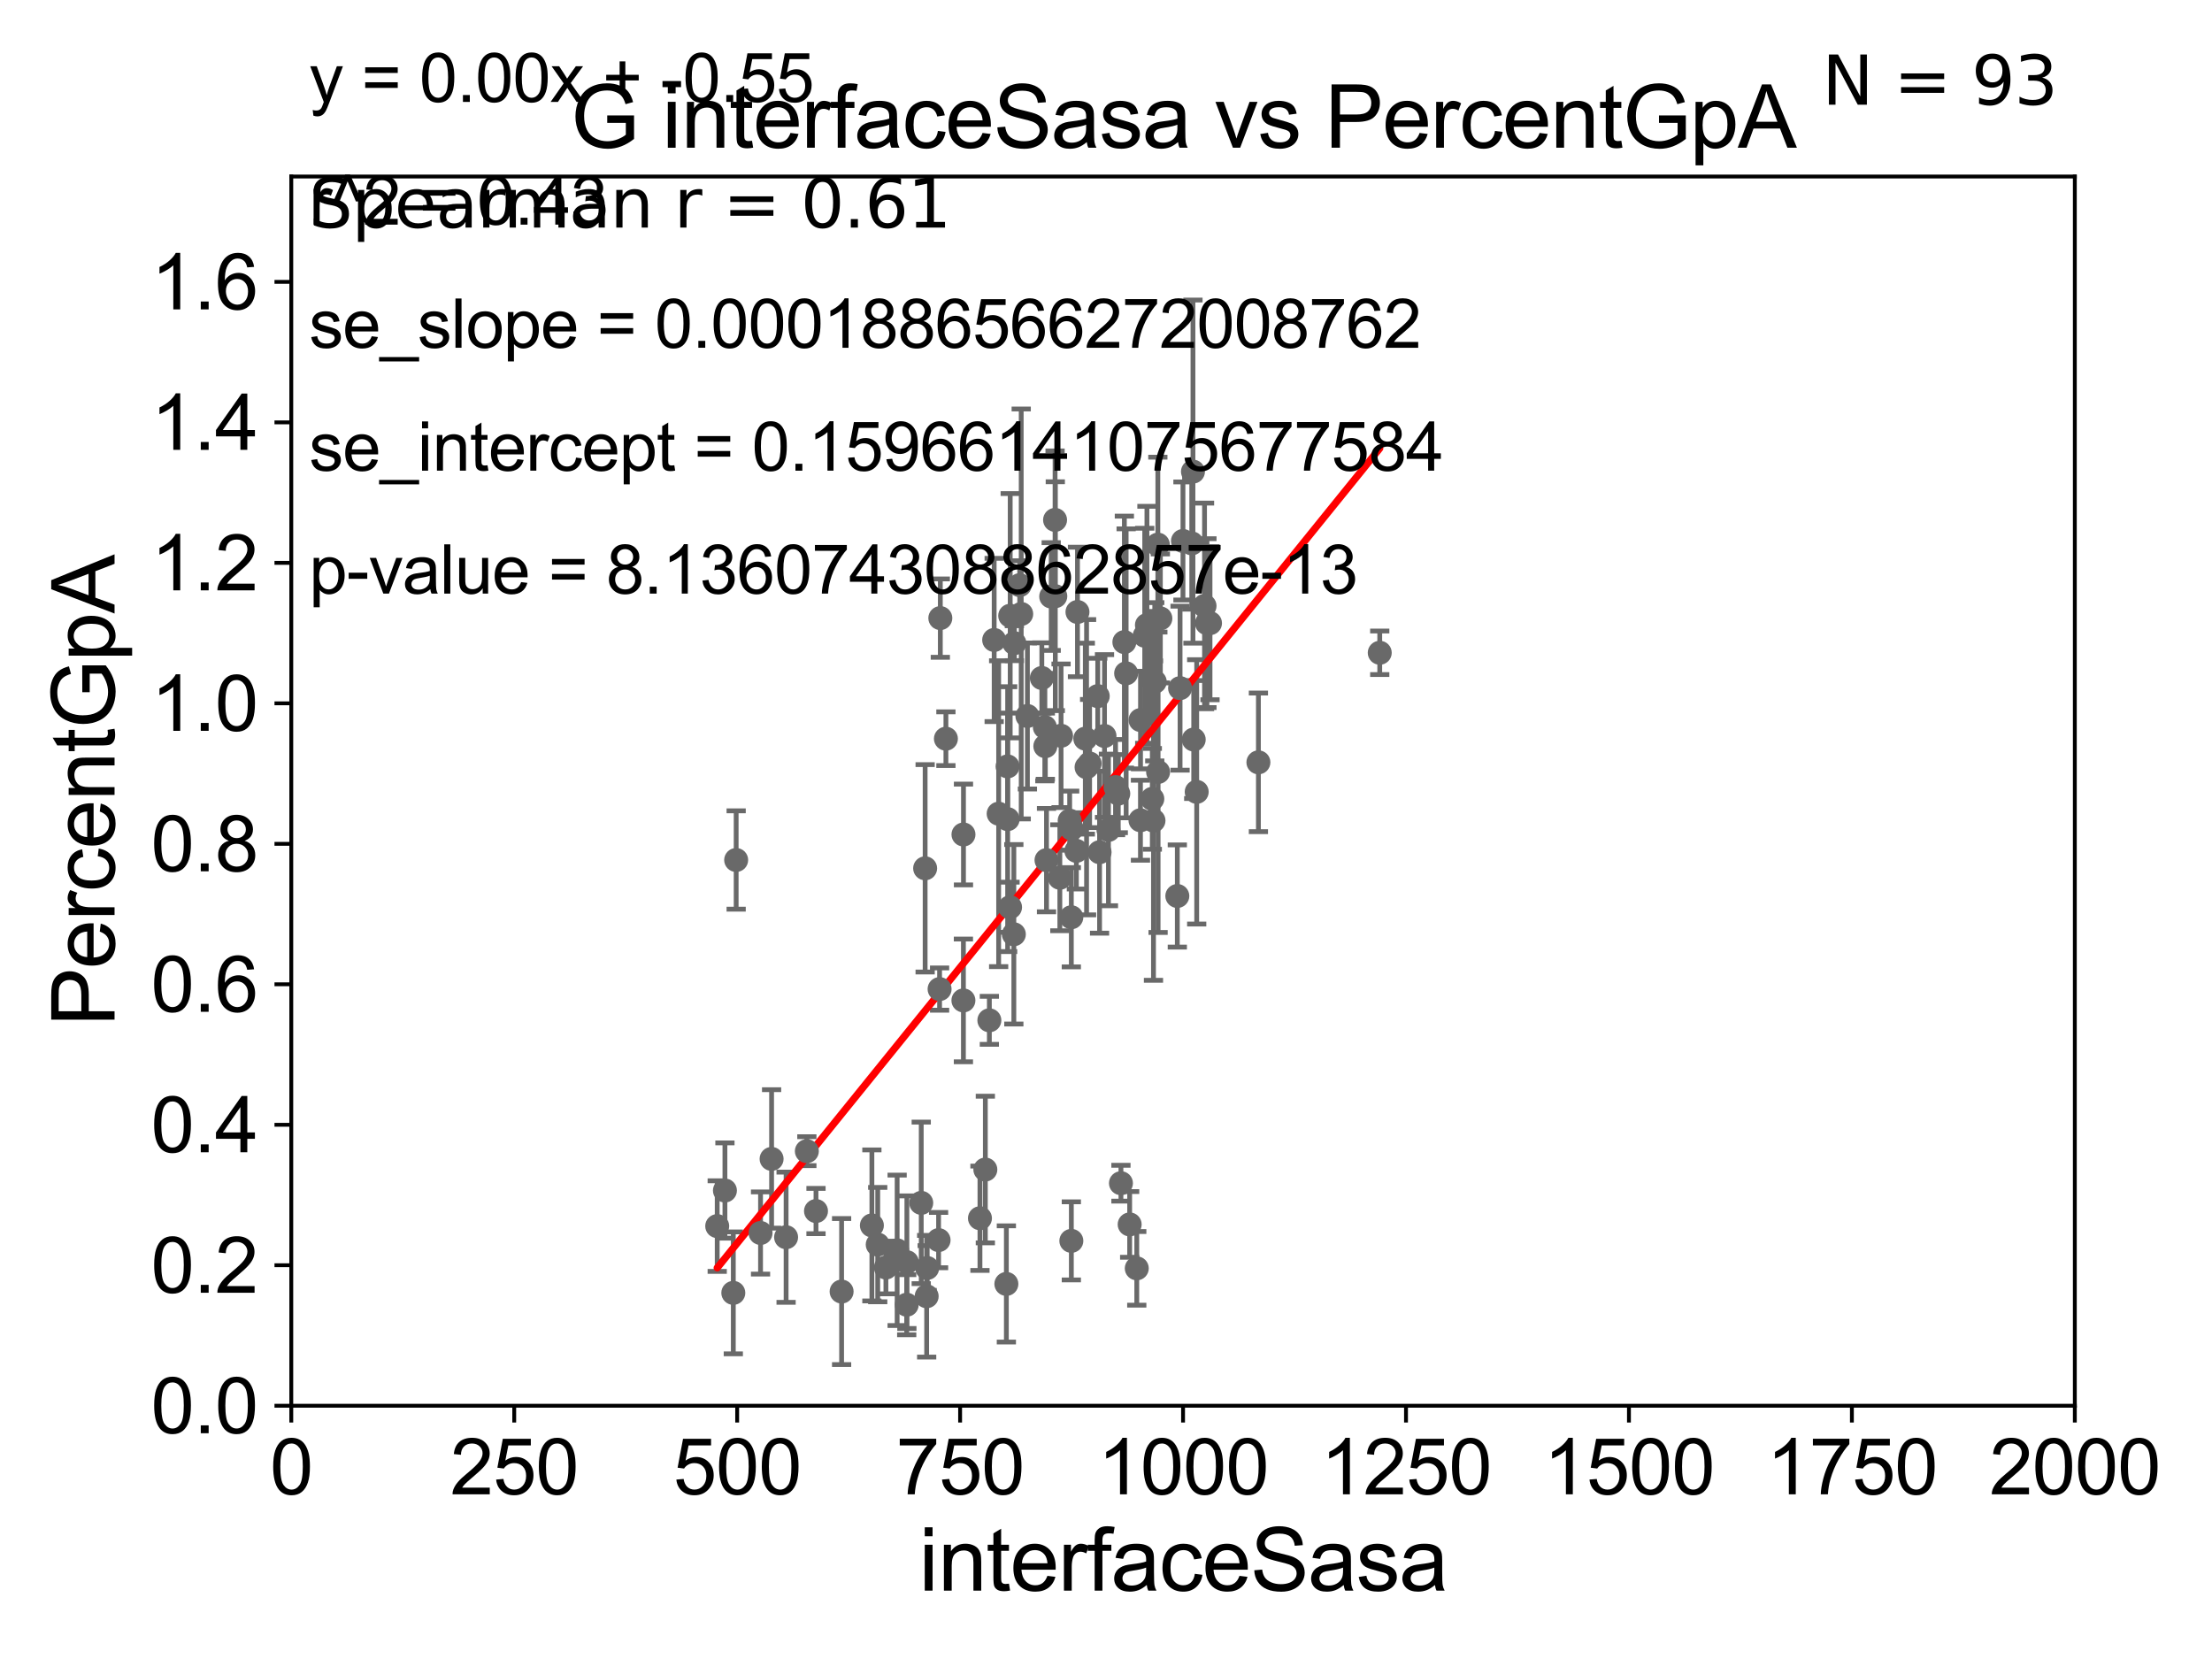 <?xml version="1.0" encoding="utf-8" standalone="no"?>
<!DOCTYPE svg PUBLIC "-//W3C//DTD SVG 1.1//EN"
  "http://www.w3.org/Graphics/SVG/1.1/DTD/svg11.dtd">
<svg xmlns:xlink="http://www.w3.org/1999/xlink" width="460.8pt" height="345.6pt" viewBox="0 0 460.8 345.6" xmlns="http://www.w3.org/2000/svg" version="1.1">
 <defs>
  <style type="text/css">*{stroke-linejoin: round; stroke-linecap: butt}</style>
 </defs>
 <g id="figure_1">
  <g id="patch_1">
   <path d="M 0 345.6 
L 460.8 345.6 
L 460.8 0 
L 0 0 
z
" style="fill: #ffffff"/>
  </g>
  <g id="axes_1">
   <g id="patch_2">
    <path d="M 60.68 292.84 
L 432.225 292.84 
L 432.225 36.775 
L 60.68 36.775 
z
" style="fill: #ffffff"/>
   </g>
   <g id="PathCollection_1">
    <defs>
     <path id="m84f1171f52" d="M 0 1.118 
C 0.297 1.118 0.581 1 0.791 0.791 
C 1 0.581 1.118 0.297 1.118 0 
C 1.118 -0.297 1 -0.581 0.791 -0.791 
C 0.581 -1 0.297 -1.118 0 -1.118 
C -0.297 -1.118 -0.581 -1 -0.791 -0.791 
C -1 -0.581 -1.118 -0.297 -1.118 0 
C -1.118 0.297 -1 0.581 -0.791 0.791 
C -0.581 1 -0.297 1.118 0 1.118 
z
" style="stroke: #696969"/>
    </defs>
    <g clip-path="url(#p109f0f4a1f)">
     <use xlink:href="#m84f1171f52" x="239.702" y="141.24" style="fill: #696969; stroke: #696969"/>
     <use xlink:href="#m84f1171f52" x="207.104" y="133.316" style="fill: #696969; stroke: #696969"/>
     <use xlink:href="#m84f1171f52" x="209.645" y="267.466" style="fill: #696969; stroke: #696969"/>
     <use xlink:href="#m84f1171f52" x="230.909" y="172.893" style="fill: #696969; stroke: #696969"/>
     <use xlink:href="#m84f1171f52" x="149.409" y="255.418" style="fill: #696969; stroke: #696969"/>
     <use xlink:href="#m84f1171f52" x="236.811" y="264.219" style="fill: #696969; stroke: #696969"/>
     <use xlink:href="#m84f1171f52" x="233.513" y="246.482" style="fill: #696969; stroke: #696969"/>
     <use xlink:href="#m84f1171f52" x="223.181" y="258.495" style="fill: #696969; stroke: #696969"/>
     <use xlink:href="#m84f1171f52" x="223.177" y="191.082" style="fill: #696969; stroke: #696969"/>
     <use xlink:href="#m84f1171f52" x="226.09" y="153.873" style="fill: #696969; stroke: #696969"/>
     <use xlink:href="#m84f1171f52" x="195.887" y="128.76" style="fill: #696969; stroke: #696969"/>
     <use xlink:href="#m84f1171f52" x="192.723" y="180.884" style="fill: #696969; stroke: #696969"/>
     <use xlink:href="#m84f1171f52" x="224.229" y="177.251" style="fill: #696969; stroke: #696969"/>
     <use xlink:href="#m84f1171f52" x="240.292" y="170.946" style="fill: #696969; stroke: #696969"/>
     <use xlink:href="#m84f1171f52" x="205.265" y="243.637" style="fill: #696969; stroke: #696969"/>
     <use xlink:href="#m84f1171f52" x="210.413" y="188.992" style="fill: #696969; stroke: #696969"/>
     <use xlink:href="#m84f1171f52" x="208.038" y="169.507" style="fill: #696969; stroke: #696969"/>
     <use xlink:href="#m84f1171f52" x="211.202" y="194.625" style="fill: #696969; stroke: #696969"/>
     <use xlink:href="#m84f1171f52" x="211.312" y="133.988" style="fill: #696969; stroke: #696969"/>
     <use xlink:href="#m84f1171f52" x="212.737" y="127.898" style="fill: #696969; stroke: #696969"/>
     <use xlink:href="#m84f1171f52" x="195.525" y="258.335" style="fill: #696969; stroke: #696969"/>
     <use xlink:href="#m84f1171f52" x="217.762" y="155.446" style="fill: #696969; stroke: #696969"/>
     <use xlink:href="#m84f1171f52" x="193.041" y="270.034" style="fill: #696969; stroke: #696969"/>
     <use xlink:href="#m84f1171f52" x="193.149" y="264.146" style="fill: #696969; stroke: #696969"/>
     <use xlink:href="#m84f1171f52" x="214.028" y="149.156" style="fill: #696969; stroke: #696969"/>
     <use xlink:href="#m84f1171f52" x="163.758" y="257.735" style="fill: #696969; stroke: #696969"/>
     <use xlink:href="#m84f1171f52" x="160.737" y="241.421" style="fill: #696969; stroke: #696969"/>
     <use xlink:href="#m84f1171f52" x="158.435" y="256.854" style="fill: #696969; stroke: #696969"/>
     <use xlink:href="#m84f1171f52" x="152.762" y="269.331" style="fill: #696969; stroke: #696969"/>
     <use xlink:href="#m84f1171f52" x="151.016" y="248.006" style="fill: #696969; stroke: #696969"/>
     <use xlink:href="#m84f1171f52" x="175.322" y="269.055" style="fill: #696969; stroke: #696969"/>
     <use xlink:href="#m84f1171f52" x="186.89" y="260.463" style="fill: #696969; stroke: #696969"/>
     <use xlink:href="#m84f1171f52" x="182.846" y="259.271" style="fill: #696969; stroke: #696969"/>
     <use xlink:href="#m84f1171f52" x="218.986" y="124.27" style="fill: #696969; stroke: #696969"/>
     <use xlink:href="#m84f1171f52" x="169.987" y="252.283" style="fill: #696969; stroke: #696969"/>
     <use xlink:href="#m84f1171f52" x="168.083" y="239.809" style="fill: #696969; stroke: #696969"/>
     <use xlink:href="#m84f1171f52" x="153.356" y="179.153" style="fill: #696969; stroke: #696969"/>
     <use xlink:href="#m84f1171f52" x="191.91" y="250.581" style="fill: #696969; stroke: #696969"/>
     <use xlink:href="#m84f1171f52" x="181.631" y="255.278" style="fill: #696969; stroke: #696969"/>
     <use xlink:href="#m84f1171f52" x="188.885" y="271.795" style="fill: #696969; stroke: #696969"/>
     <use xlink:href="#m84f1171f52" x="204.143" y="253.784" style="fill: #696969; stroke: #696969"/>
     <use xlink:href="#m84f1171f52" x="232.388" y="163.969" style="fill: #696969; stroke: #696969"/>
     <use xlink:href="#m84f1171f52" x="184.551" y="264.045" style="fill: #696969; stroke: #696969"/>
     <use xlink:href="#m84f1171f52" x="195.733" y="206.043" style="fill: #696969; stroke: #696969"/>
     <use xlink:href="#m84f1171f52" x="188.919" y="262.939" style="fill: #696969; stroke: #696969"/>
     <use xlink:href="#m84f1171f52" x="235.33" y="255.069" style="fill: #696969; stroke: #696969"/>
     <use xlink:href="#m84f1171f52" x="209.898" y="159.655" style="fill: #696969; stroke: #696969"/>
     <use xlink:href="#m84f1171f52" x="197.05" y="153.884" style="fill: #696969; stroke: #696969"/>
     <use xlink:href="#m84f1171f52" x="234.595" y="140.27" style="fill: #696969; stroke: #696969"/>
     <use xlink:href="#m84f1171f52" x="230.088" y="153.321" style="fill: #696969; stroke: #696969"/>
     <use xlink:href="#m84f1171f52" x="234.227" y="133.761" style="fill: #696969; stroke: #696969"/>
     <use xlink:href="#m84f1171f52" x="252.067" y="129.815" style="fill: #696969; stroke: #696969"/>
     <use xlink:href="#m84f1171f52" x="240.556" y="142.026" style="fill: #696969; stroke: #696969"/>
     <use xlink:href="#m84f1171f52" x="241.201" y="113.457" style="fill: #696969; stroke: #696969"/>
     <use xlink:href="#m84f1171f52" x="251.426" y="129.809" style="fill: #696969; stroke: #696969"/>
     <use xlink:href="#m84f1171f52" x="249.295" y="164.96" style="fill: #696969; stroke: #696969"/>
     <use xlink:href="#m84f1171f52" x="245.832" y="143.356" style="fill: #696969; stroke: #696969"/>
     <use xlink:href="#m84f1171f52" x="237.578" y="170.873" style="fill: #696969; stroke: #696969"/>
     <use xlink:href="#m84f1171f52" x="229.06" y="177.53" style="fill: #696969; stroke: #696969"/>
     <use xlink:href="#m84f1171f52" x="219.79" y="108.307" style="fill: #696969; stroke: #696969"/>
     <use xlink:href="#m84f1171f52" x="248.267" y="113.195" style="fill: #696969; stroke: #696969"/>
     <use xlink:href="#m84f1171f52" x="248.674" y="154.059" style="fill: #696969; stroke: #696969"/>
     <use xlink:href="#m84f1171f52" x="217.034" y="141.241" style="fill: #696969; stroke: #696969"/>
     <use xlink:href="#m84f1171f52" x="250.926" y="126.225" style="fill: #696969; stroke: #696969"/>
     <use xlink:href="#m84f1171f52" x="262.15" y="158.81" style="fill: #696969; stroke: #696969"/>
     <use xlink:href="#m84f1171f52" x="238.927" y="130.211" style="fill: #696969; stroke: #696969"/>
     <use xlink:href="#m84f1171f52" x="241.253" y="160.814" style="fill: #696969; stroke: #696969"/>
     <use xlink:href="#m84f1171f52" x="226.352" y="159.824" style="fill: #696969; stroke: #696969"/>
     <use xlink:href="#m84f1171f52" x="237.591" y="150.001" style="fill: #696969; stroke: #696969"/>
     <use xlink:href="#m84f1171f52" x="248.516" y="98.244" style="fill: #696969; stroke: #696969"/>
     <use xlink:href="#m84f1171f52" x="245.258" y="186.652" style="fill: #696969; stroke: #696969"/>
     <use xlink:href="#m84f1171f52" x="240.047" y="166.416" style="fill: #696969; stroke: #696969"/>
     <use xlink:href="#m84f1171f52" x="232.958" y="165.328" style="fill: #696969; stroke: #696969"/>
     <use xlink:href="#m84f1171f52" x="212.426" y="121.894" style="fill: #696969; stroke: #696969"/>
     <use xlink:href="#m84f1171f52" x="220.786" y="182.855" style="fill: #696969; stroke: #696969"/>
     <use xlink:href="#m84f1171f52" x="223.268" y="172.647" style="fill: #696969; stroke: #696969"/>
     <use xlink:href="#m84f1171f52" x="224.457" y="127.485" style="fill: #696969; stroke: #696969"/>
     <use xlink:href="#m84f1171f52" x="217.665" y="151.474" style="fill: #696969; stroke: #696969"/>
     <use xlink:href="#m84f1171f52" x="238.466" y="132.439" style="fill: #696969; stroke: #696969"/>
     <use xlink:href="#m84f1171f52" x="219.839" y="124.199" style="fill: #696969; stroke: #696969"/>
     <use xlink:href="#m84f1171f52" x="226.987" y="159.059" style="fill: #696969; stroke: #696969"/>
     <use xlink:href="#m84f1171f52" x="206.101" y="212.55" style="fill: #696969; stroke: #696969"/>
     <use xlink:href="#m84f1171f52" x="209.913" y="170.644" style="fill: #696969; stroke: #696969"/>
     <use xlink:href="#m84f1171f52" x="246.432" y="112.694" style="fill: #696969; stroke: #696969"/>
     <use xlink:href="#m84f1171f52" x="221.039" y="153.276" style="fill: #696969; stroke: #696969"/>
     <use xlink:href="#m84f1171f52" x="287.426" y="135.984" style="fill: #696969; stroke: #696969"/>
     <use xlink:href="#m84f1171f52" x="228.68" y="145.017" style="fill: #696969; stroke: #696969"/>
     <use xlink:href="#m84f1171f52" x="210.444" y="128.271" style="fill: #696969; stroke: #696969"/>
     <use xlink:href="#m84f1171f52" x="200.697" y="208.407" style="fill: #696969; stroke: #696969"/>
     <use xlink:href="#m84f1171f52" x="222.832" y="170.955" style="fill: #696969; stroke: #696969"/>
     <use xlink:href="#m84f1171f52" x="241.726" y="128.83" style="fill: #696969; stroke: #696969"/>
     <use xlink:href="#m84f1171f52" x="200.71" y="173.84" style="fill: #696969; stroke: #696969"/>
     <use xlink:href="#m84f1171f52" x="218.007" y="179.182" style="fill: #696969; stroke: #696969"/>
    </g>
   </g>
   <g id="matplotlib.axis_1">
    <g id="xtick_1">
     <g id="line2d_1">
      <defs>
       <path id="mcb3e336adc" d="M 0 0 
L 0 3.5 
" style="stroke: #000000; stroke-width: 0.8"/>
      </defs>
      <g>
       <use xlink:href="#mcb3e336adc" x="60.68" y="292.84" style="stroke: #000000; stroke-width: 0.8"/>
      </g>
     </g>
     <g id="text_1">
      <!-- 0 -->
      <g transform="translate(56.231 311.293)scale(0.16 -0.16)">
       <defs>
        <path id="ArialMT-30" d="M 266 2259 
Q 266 3072 433 3567 
Q 600 4063 929 4331 
Q 1259 4600 1759 4600 
Q 2128 4600 2406 4451 
Q 2684 4303 2865 4023 
Q 3047 3744 3150 3342 
Q 3253 2941 3253 2259 
Q 3253 1453 3087 958 
Q 2922 463 2592 192 
Q 2263 -78 1759 -78 
Q 1097 -78 719 397 
Q 266 969 266 2259 
z
M 844 2259 
Q 844 1131 1108 757 
Q 1372 384 1759 384 
Q 2147 384 2411 759 
Q 2675 1134 2675 2259 
Q 2675 3391 2411 3762 
Q 2147 4134 1753 4134 
Q 1366 4134 1134 3806 
Q 844 3388 844 2259 
z
" transform="scale(0.016)"/>
       </defs>
       <use xlink:href="#ArialMT-30"/>
      </g>
     </g>
    </g>
    <g id="xtick_2">
     <g id="line2d_2">
      <g>
       <use xlink:href="#mcb3e336adc" x="107.123" y="292.84" style="stroke: #000000; stroke-width: 0.8"/>
      </g>
     </g>
     <g id="text_2">
      <!-- 250 -->
      <g transform="translate(93.777 311.293)scale(0.16 -0.16)">
       <defs>
        <path id="ArialMT-32" d="M 3222 541 
L 3222 0 
L 194 0 
Q 188 203 259 391 
Q 375 700 629 1000 
Q 884 1300 1366 1694 
Q 2113 2306 2375 2664 
Q 2638 3022 2638 3341 
Q 2638 3675 2398 3904 
Q 2159 4134 1775 4134 
Q 1369 4134 1125 3890 
Q 881 3647 878 3216 
L 300 3275 
Q 359 3922 746 4261 
Q 1134 4600 1788 4600 
Q 2447 4600 2831 4234 
Q 3216 3869 3216 3328 
Q 3216 3053 3103 2787 
Q 2991 2522 2730 2228 
Q 2469 1934 1863 1422 
Q 1356 997 1212 845 
Q 1069 694 975 541 
L 3222 541 
z
" transform="scale(0.016)"/>
        <path id="ArialMT-35" d="M 266 1200 
L 856 1250 
Q 922 819 1161 601 
Q 1400 384 1738 384 
Q 2144 384 2425 690 
Q 2706 997 2706 1503 
Q 2706 1984 2436 2262 
Q 2166 2541 1728 2541 
Q 1456 2541 1237 2417 
Q 1019 2294 894 2097 
L 366 2166 
L 809 4519 
L 3088 4519 
L 3088 3981 
L 1259 3981 
L 1013 2750 
Q 1425 3038 1878 3038 
Q 2478 3038 2890 2622 
Q 3303 2206 3303 1553 
Q 3303 931 2941 478 
Q 2500 -78 1738 -78 
Q 1113 -78 717 272 
Q 322 622 266 1200 
z
" transform="scale(0.016)"/>
       </defs>
       <use xlink:href="#ArialMT-32"/>
       <use xlink:href="#ArialMT-35" x="55.615"/>
       <use xlink:href="#ArialMT-30" x="111.23"/>
      </g>
     </g>
    </g>
    <g id="xtick_3">
     <g id="line2d_3">
      <g>
       <use xlink:href="#mcb3e336adc" x="153.566" y="292.84" style="stroke: #000000; stroke-width: 0.8"/>
      </g>
     </g>
     <g id="text_3">
      <!-- 500 -->
      <g transform="translate(140.22 311.293)scale(0.16 -0.16)">
       <use xlink:href="#ArialMT-35"/>
       <use xlink:href="#ArialMT-30" x="55.615"/>
       <use xlink:href="#ArialMT-30" x="111.23"/>
      </g>
     </g>
    </g>
    <g id="xtick_4">
     <g id="line2d_4">
      <g>
       <use xlink:href="#mcb3e336adc" x="200.009" y="292.84" style="stroke: #000000; stroke-width: 0.8"/>
      </g>
     </g>
     <g id="text_4">
      <!-- 750 -->
      <g transform="translate(186.663 311.293)scale(0.16 -0.16)">
       <defs>
        <path id="ArialMT-37" d="M 303 3981 
L 303 4522 
L 3269 4522 
L 3269 4084 
Q 2831 3619 2401 2847 
Q 1972 2075 1738 1259 
Q 1569 684 1522 0 
L 944 0 
Q 953 541 1156 1306 
Q 1359 2072 1739 2783 
Q 2119 3494 2547 3981 
L 303 3981 
z
" transform="scale(0.016)"/>
       </defs>
       <use xlink:href="#ArialMT-37"/>
       <use xlink:href="#ArialMT-35" x="55.615"/>
       <use xlink:href="#ArialMT-30" x="111.23"/>
      </g>
     </g>
    </g>
    <g id="xtick_5">
     <g id="line2d_5">
      <g>
       <use xlink:href="#mcb3e336adc" x="246.452" y="292.84" style="stroke: #000000; stroke-width: 0.8"/>
      </g>
     </g>
     <g id="text_5">
      <!-- 1000 -->
      <g transform="translate(228.657 311.293)scale(0.16 -0.16)">
       <defs>
        <path id="ArialMT-31" d="M 2384 0 
L 1822 0 
L 1822 3584 
Q 1619 3391 1289 3197 
Q 959 3003 697 2906 
L 697 3450 
Q 1169 3672 1522 3987 
Q 1875 4303 2022 4600 
L 2384 4600 
L 2384 0 
z
" transform="scale(0.016)"/>
       </defs>
       <use xlink:href="#ArialMT-31"/>
       <use xlink:href="#ArialMT-30" x="55.615"/>
       <use xlink:href="#ArialMT-30" x="111.23"/>
       <use xlink:href="#ArialMT-30" x="166.846"/>
      </g>
     </g>
    </g>
    <g id="xtick_6">
     <g id="line2d_6">
      <g>
       <use xlink:href="#mcb3e336adc" x="292.896" y="292.84" style="stroke: #000000; stroke-width: 0.8"/>
      </g>
     </g>
     <g id="text_6">
      <!-- 1250 -->
      <g transform="translate(275.101 311.293)scale(0.16 -0.16)">
       <use xlink:href="#ArialMT-31"/>
       <use xlink:href="#ArialMT-32" x="55.615"/>
       <use xlink:href="#ArialMT-35" x="111.23"/>
       <use xlink:href="#ArialMT-30" x="166.846"/>
      </g>
     </g>
    </g>
    <g id="xtick_7">
     <g id="line2d_7">
      <g>
       <use xlink:href="#mcb3e336adc" x="339.339" y="292.84" style="stroke: #000000; stroke-width: 0.8"/>
      </g>
     </g>
     <g id="text_7">
      <!-- 1500 -->
      <g transform="translate(321.544 311.293)scale(0.16 -0.16)">
       <use xlink:href="#ArialMT-31"/>
       <use xlink:href="#ArialMT-35" x="55.615"/>
       <use xlink:href="#ArialMT-30" x="111.23"/>
       <use xlink:href="#ArialMT-30" x="166.846"/>
      </g>
     </g>
    </g>
    <g id="xtick_8">
     <g id="line2d_8">
      <g>
       <use xlink:href="#mcb3e336adc" x="385.782" y="292.84" style="stroke: #000000; stroke-width: 0.8"/>
      </g>
     </g>
     <g id="text_8">
      <!-- 1750 -->
      <g transform="translate(367.987 311.293)scale(0.16 -0.16)">
       <use xlink:href="#ArialMT-31"/>
       <use xlink:href="#ArialMT-37" x="55.615"/>
       <use xlink:href="#ArialMT-35" x="111.23"/>
       <use xlink:href="#ArialMT-30" x="166.846"/>
      </g>
     </g>
    </g>
    <g id="xtick_9">
     <g id="line2d_9">
      <g>
       <use xlink:href="#mcb3e336adc" x="432.225" y="292.84" style="stroke: #000000; stroke-width: 0.8"/>
      </g>
     </g>
     <g id="text_9">
      <!-- 2000 -->
      <g transform="translate(414.43 311.293)scale(0.16 -0.16)">
       <use xlink:href="#ArialMT-32"/>
       <use xlink:href="#ArialMT-30" x="55.615"/>
       <use xlink:href="#ArialMT-30" x="111.23"/>
       <use xlink:href="#ArialMT-30" x="166.846"/>
      </g>
     </g>
    </g>
    <g id="text_10">
     <!-- interfaceSasa -->
     <g transform="translate(191.423 331.357)scale(0.18 -0.18)">
      <defs>
       <path id="ArialMT-69" d="M 425 3934 
L 425 4581 
L 988 4581 
L 988 3934 
L 425 3934 
z
M 425 0 
L 425 3319 
L 988 3319 
L 988 0 
L 425 0 
z
" transform="scale(0.016)"/>
       <path id="ArialMT-6e" d="M 422 0 
L 422 3319 
L 928 3319 
L 928 2847 
Q 1294 3394 1984 3394 
Q 2284 3394 2536 3286 
Q 2788 3178 2913 3003 
Q 3038 2828 3088 2588 
Q 3119 2431 3119 2041 
L 3119 0 
L 2556 0 
L 2556 2019 
Q 2556 2363 2490 2533 
Q 2425 2703 2258 2804 
Q 2091 2906 1866 2906 
Q 1506 2906 1245 2678 
Q 984 2450 984 1813 
L 984 0 
L 422 0 
z
" transform="scale(0.016)"/>
       <path id="ArialMT-74" d="M 1650 503 
L 1731 6 
Q 1494 -44 1306 -44 
Q 1000 -44 831 53 
Q 663 150 594 308 
Q 525 466 525 972 
L 525 2881 
L 113 2881 
L 113 3319 
L 525 3319 
L 525 4141 
L 1084 4478 
L 1084 3319 
L 1650 3319 
L 1650 2881 
L 1084 2881 
L 1084 941 
Q 1084 700 1114 631 
Q 1144 563 1211 522 
Q 1278 481 1403 481 
Q 1497 481 1650 503 
z
" transform="scale(0.016)"/>
       <path id="ArialMT-65" d="M 2694 1069 
L 3275 997 
Q 3138 488 2766 206 
Q 2394 -75 1816 -75 
Q 1088 -75 661 373 
Q 234 822 234 1631 
Q 234 2469 665 2931 
Q 1097 3394 1784 3394 
Q 2450 3394 2872 2941 
Q 3294 2488 3294 1666 
Q 3294 1616 3291 1516 
L 816 1516 
Q 847 969 1125 678 
Q 1403 388 1819 388 
Q 2128 388 2347 550 
Q 2566 713 2694 1069 
z
M 847 1978 
L 2700 1978 
Q 2663 2397 2488 2606 
Q 2219 2931 1791 2931 
Q 1403 2931 1139 2672 
Q 875 2413 847 1978 
z
" transform="scale(0.016)"/>
       <path id="ArialMT-72" d="M 416 0 
L 416 3319 
L 922 3319 
L 922 2816 
Q 1116 3169 1280 3281 
Q 1444 3394 1641 3394 
Q 1925 3394 2219 3213 
L 2025 2691 
Q 1819 2813 1613 2813 
Q 1428 2813 1281 2702 
Q 1134 2591 1072 2394 
Q 978 2094 978 1738 
L 978 0 
L 416 0 
z
" transform="scale(0.016)"/>
       <path id="ArialMT-66" d="M 556 0 
L 556 2881 
L 59 2881 
L 59 3319 
L 556 3319 
L 556 3672 
Q 556 4006 616 4169 
Q 697 4388 901 4523 
Q 1106 4659 1475 4659 
Q 1713 4659 2000 4603 
L 1916 4113 
Q 1741 4144 1584 4144 
Q 1328 4144 1222 4034 
Q 1116 3925 1116 3625 
L 1116 3319 
L 1763 3319 
L 1763 2881 
L 1116 2881 
L 1116 0 
L 556 0 
z
" transform="scale(0.016)"/>
       <path id="ArialMT-61" d="M 2588 409 
Q 2275 144 1986 34 
Q 1697 -75 1366 -75 
Q 819 -75 525 192 
Q 231 459 231 875 
Q 231 1119 342 1320 
Q 453 1522 633 1644 
Q 813 1766 1038 1828 
Q 1203 1872 1538 1913 
Q 2219 1994 2541 2106 
Q 2544 2222 2544 2253 
Q 2544 2597 2384 2738 
Q 2169 2928 1744 2928 
Q 1347 2928 1158 2789 
Q 969 2650 878 2297 
L 328 2372 
Q 403 2725 575 2942 
Q 747 3159 1072 3276 
Q 1397 3394 1825 3394 
Q 2250 3394 2515 3294 
Q 2781 3194 2906 3042 
Q 3031 2891 3081 2659 
Q 3109 2516 3109 2141 
L 3109 1391 
Q 3109 606 3145 398 
Q 3181 191 3288 0 
L 2700 0 
Q 2613 175 2588 409 
z
M 2541 1666 
Q 2234 1541 1622 1453 
Q 1275 1403 1131 1340 
Q 988 1278 909 1158 
Q 831 1038 831 891 
Q 831 666 1001 516 
Q 1172 366 1500 366 
Q 1825 366 2078 508 
Q 2331 650 2450 897 
Q 2541 1088 2541 1459 
L 2541 1666 
z
" transform="scale(0.016)"/>
       <path id="ArialMT-63" d="M 2588 1216 
L 3141 1144 
Q 3050 572 2676 248 
Q 2303 -75 1759 -75 
Q 1078 -75 664 370 
Q 250 816 250 1647 
Q 250 2184 428 2587 
Q 606 2991 970 3192 
Q 1334 3394 1763 3394 
Q 2303 3394 2647 3120 
Q 2991 2847 3088 2344 
L 2541 2259 
Q 2463 2594 2264 2762 
Q 2066 2931 1784 2931 
Q 1359 2931 1093 2626 
Q 828 2322 828 1663 
Q 828 994 1084 691 
Q 1341 388 1753 388 
Q 2084 388 2306 591 
Q 2528 794 2588 1216 
z
" transform="scale(0.016)"/>
       <path id="ArialMT-53" d="M 288 1472 
L 859 1522 
Q 900 1178 1048 958 
Q 1197 738 1509 602 
Q 1822 466 2213 466 
Q 2559 466 2825 569 
Q 3091 672 3220 851 
Q 3350 1031 3350 1244 
Q 3350 1459 3225 1620 
Q 3100 1781 2813 1891 
Q 2628 1963 1997 2114 
Q 1366 2266 1113 2400 
Q 784 2572 623 2826 
Q 463 3081 463 3397 
Q 463 3744 659 4045 
Q 856 4347 1234 4503 
Q 1613 4659 2075 4659 
Q 2584 4659 2973 4495 
Q 3363 4331 3572 4012 
Q 3781 3694 3797 3291 
L 3216 3247 
Q 3169 3681 2898 3903 
Q 2628 4125 2100 4125 
Q 1550 4125 1298 3923 
Q 1047 3722 1047 3438 
Q 1047 3191 1225 3031 
Q 1400 2872 2139 2705 
Q 2878 2538 3153 2413 
Q 3553 2228 3743 1945 
Q 3934 1663 3934 1294 
Q 3934 928 3725 604 
Q 3516 281 3123 101 
Q 2731 -78 2241 -78 
Q 1619 -78 1198 103 
Q 778 284 539 648 
Q 300 1013 288 1472 
z
" transform="scale(0.016)"/>
       <path id="ArialMT-73" d="M 197 991 
L 753 1078 
Q 800 744 1014 566 
Q 1228 388 1613 388 
Q 2000 388 2187 545 
Q 2375 703 2375 916 
Q 2375 1106 2209 1216 
Q 2094 1291 1634 1406 
Q 1016 1563 777 1677 
Q 538 1791 414 1992 
Q 291 2194 291 2438 
Q 291 2659 392 2848 
Q 494 3038 669 3163 
Q 800 3259 1026 3326 
Q 1253 3394 1513 3394 
Q 1903 3394 2198 3281 
Q 2494 3169 2634 2976 
Q 2775 2784 2828 2463 
L 2278 2388 
Q 2241 2644 2061 2787 
Q 1881 2931 1553 2931 
Q 1166 2931 1000 2803 
Q 834 2675 834 2503 
Q 834 2394 903 2306 
Q 972 2216 1119 2156 
Q 1203 2125 1616 2013 
Q 2213 1853 2448 1751 
Q 2684 1650 2818 1456 
Q 2953 1263 2953 975 
Q 2953 694 2789 445 
Q 2625 197 2315 61 
Q 2006 -75 1616 -75 
Q 969 -75 630 194 
Q 291 463 197 991 
z
" transform="scale(0.016)"/>
      </defs>
      <use xlink:href="#ArialMT-69"/>
      <use xlink:href="#ArialMT-6e" x="22.217"/>
      <use xlink:href="#ArialMT-74" x="77.832"/>
      <use xlink:href="#ArialMT-65" x="105.615"/>
      <use xlink:href="#ArialMT-72" x="161.23"/>
      <use xlink:href="#ArialMT-66" x="194.531"/>
      <use xlink:href="#ArialMT-61" x="222.314"/>
      <use xlink:href="#ArialMT-63" x="277.93"/>
      <use xlink:href="#ArialMT-65" x="327.93"/>
      <use xlink:href="#ArialMT-53" x="383.545"/>
      <use xlink:href="#ArialMT-61" x="450.244"/>
      <use xlink:href="#ArialMT-73" x="505.859"/>
      <use xlink:href="#ArialMT-61" x="555.859"/>
     </g>
    </g>
   </g>
   <g id="matplotlib.axis_2">
    <g id="ytick_1">
     <g id="line2d_10">
      <defs>
       <path id="m8a933caa6a" d="M 0 0 
L -3.5 0 
" style="stroke: #000000; stroke-width: 0.8"/>
      </defs>
      <g>
       <use xlink:href="#m8a933caa6a" x="60.68" y="292.84" style="stroke: #000000; stroke-width: 0.8"/>
      </g>
     </g>
     <g id="text_11">
      <!-- 0.0 -->
      <g transform="translate(31.44 298.566)scale(0.16 -0.16)">
       <defs>
        <path id="ArialMT-2e" d="M 581 0 
L 581 641 
L 1222 641 
L 1222 0 
L 581 0 
z
" transform="scale(0.016)"/>
       </defs>
       <use xlink:href="#ArialMT-30"/>
       <use xlink:href="#ArialMT-2e" x="55.615"/>
       <use xlink:href="#ArialMT-30" x="83.398"/>
      </g>
     </g>
    </g>
    <g id="ytick_2">
     <g id="line2d_11">
      <g>
       <use xlink:href="#m8a933caa6a" x="60.68" y="263.575" style="stroke: #000000; stroke-width: 0.8"/>
      </g>
     </g>
     <g id="text_12">
      <!-- 0.2 -->
      <g transform="translate(31.44 269.302)scale(0.16 -0.16)">
       <use xlink:href="#ArialMT-30"/>
       <use xlink:href="#ArialMT-2e" x="55.615"/>
       <use xlink:href="#ArialMT-32" x="83.398"/>
      </g>
     </g>
    </g>
    <g id="ytick_3">
     <g id="line2d_12">
      <g>
       <use xlink:href="#m8a933caa6a" x="60.68" y="234.311" style="stroke: #000000; stroke-width: 0.8"/>
      </g>
     </g>
     <g id="text_13">
      <!-- 0.4 -->
      <g transform="translate(31.44 240.037)scale(0.16 -0.16)">
       <defs>
        <path id="ArialMT-34" d="M 2069 0 
L 2069 1097 
L 81 1097 
L 81 1613 
L 2172 4581 
L 2631 4581 
L 2631 1613 
L 3250 1613 
L 3250 1097 
L 2631 1097 
L 2631 0 
L 2069 0 
z
M 2069 1613 
L 2069 3678 
L 634 1613 
L 2069 1613 
z
" transform="scale(0.016)"/>
       </defs>
       <use xlink:href="#ArialMT-30"/>
       <use xlink:href="#ArialMT-2e" x="55.615"/>
       <use xlink:href="#ArialMT-34" x="83.398"/>
      </g>
     </g>
    </g>
    <g id="ytick_4">
     <g id="line2d_13">
      <g>
       <use xlink:href="#m8a933caa6a" x="60.68" y="205.046" style="stroke: #000000; stroke-width: 0.8"/>
      </g>
     </g>
     <g id="text_14">
      <!-- 0.6 -->
      <g transform="translate(31.44 210.772)scale(0.16 -0.16)">
       <defs>
        <path id="ArialMT-36" d="M 3184 3459 
L 2625 3416 
Q 2550 3747 2413 3897 
Q 2184 4138 1850 4138 
Q 1581 4138 1378 3988 
Q 1113 3794 959 3422 
Q 806 3050 800 2363 
Q 1003 2672 1297 2822 
Q 1591 2972 1913 2972 
Q 2475 2972 2870 2558 
Q 3266 2144 3266 1488 
Q 3266 1056 3080 686 
Q 2894 316 2569 119 
Q 2244 -78 1831 -78 
Q 1128 -78 684 439 
Q 241 956 241 2144 
Q 241 3472 731 4075 
Q 1159 4600 1884 4600 
Q 2425 4600 2770 4297 
Q 3116 3994 3184 3459 
z
M 888 1484 
Q 888 1194 1011 928 
Q 1134 663 1356 523 
Q 1578 384 1822 384 
Q 2178 384 2434 671 
Q 2691 959 2691 1453 
Q 2691 1928 2437 2201 
Q 2184 2475 1800 2475 
Q 1419 2475 1153 2201 
Q 888 1928 888 1484 
z
" transform="scale(0.016)"/>
       </defs>
       <use xlink:href="#ArialMT-30"/>
       <use xlink:href="#ArialMT-2e" x="55.615"/>
       <use xlink:href="#ArialMT-36" x="83.398"/>
      </g>
     </g>
    </g>
    <g id="ytick_5">
     <g id="line2d_14">
      <g>
       <use xlink:href="#m8a933caa6a" x="60.68" y="175.782" style="stroke: #000000; stroke-width: 0.8"/>
      </g>
     </g>
     <g id="text_15">
      <!-- 0.8 -->
      <g transform="translate(31.44 181.508)scale(0.16 -0.16)">
       <defs>
        <path id="ArialMT-38" d="M 1131 2484 
Q 781 2613 612 2850 
Q 444 3088 444 3419 
Q 444 3919 803 4259 
Q 1163 4600 1759 4600 
Q 2359 4600 2725 4251 
Q 3091 3903 3091 3403 
Q 3091 3084 2923 2848 
Q 2756 2613 2416 2484 
Q 2838 2347 3058 2040 
Q 3278 1734 3278 1309 
Q 3278 722 2862 322 
Q 2447 -78 1769 -78 
Q 1091 -78 675 323 
Q 259 725 259 1325 
Q 259 1772 486 2073 
Q 713 2375 1131 2484 
z
M 1019 3438 
Q 1019 3113 1228 2906 
Q 1438 2700 1772 2700 
Q 2097 2700 2305 2904 
Q 2513 3109 2513 3406 
Q 2513 3716 2298 3927 
Q 2084 4138 1766 4138 
Q 1444 4138 1231 3931 
Q 1019 3725 1019 3438 
z
M 838 1322 
Q 838 1081 952 856 
Q 1066 631 1291 507 
Q 1516 384 1775 384 
Q 2178 384 2440 643 
Q 2703 903 2703 1303 
Q 2703 1709 2433 1975 
Q 2163 2241 1756 2241 
Q 1359 2241 1098 1978 
Q 838 1716 838 1322 
z
" transform="scale(0.016)"/>
       </defs>
       <use xlink:href="#ArialMT-30"/>
       <use xlink:href="#ArialMT-2e" x="55.615"/>
       <use xlink:href="#ArialMT-38" x="83.398"/>
      </g>
     </g>
    </g>
    <g id="ytick_6">
     <g id="line2d_15">
      <g>
       <use xlink:href="#m8a933caa6a" x="60.68" y="146.517" style="stroke: #000000; stroke-width: 0.8"/>
      </g>
     </g>
     <g id="text_16">
      <!-- 1.0 -->
      <g transform="translate(31.44 152.243)scale(0.16 -0.16)">
       <use xlink:href="#ArialMT-31"/>
       <use xlink:href="#ArialMT-2e" x="55.615"/>
       <use xlink:href="#ArialMT-30" x="83.398"/>
      </g>
     </g>
    </g>
    <g id="ytick_7">
     <g id="line2d_16">
      <g>
       <use xlink:href="#m8a933caa6a" x="60.68" y="117.252" style="stroke: #000000; stroke-width: 0.8"/>
      </g>
     </g>
     <g id="text_17">
      <!-- 1.2 -->
      <g transform="translate(31.44 122.979)scale(0.16 -0.16)">
       <use xlink:href="#ArialMT-31"/>
       <use xlink:href="#ArialMT-2e" x="55.615"/>
       <use xlink:href="#ArialMT-32" x="83.398"/>
      </g>
     </g>
    </g>
    <g id="ytick_8">
     <g id="line2d_17">
      <g>
       <use xlink:href="#m8a933caa6a" x="60.68" y="87.988" style="stroke: #000000; stroke-width: 0.8"/>
      </g>
     </g>
     <g id="text_18">
      <!-- 1.4 -->
      <g transform="translate(31.44 93.714)scale(0.16 -0.16)">
       <use xlink:href="#ArialMT-31"/>
       <use xlink:href="#ArialMT-2e" x="55.615"/>
       <use xlink:href="#ArialMT-34" x="83.398"/>
      </g>
     </g>
    </g>
    <g id="ytick_9">
     <g id="line2d_18">
      <g>
       <use xlink:href="#m8a933caa6a" x="60.68" y="58.723" style="stroke: #000000; stroke-width: 0.8"/>
      </g>
     </g>
     <g id="text_19">
      <!-- 1.6 -->
      <g transform="translate(31.44 64.45)scale(0.16 -0.16)">
       <use xlink:href="#ArialMT-31"/>
       <use xlink:href="#ArialMT-2e" x="55.615"/>
       <use xlink:href="#ArialMT-36" x="83.398"/>
      </g>
     </g>
    </g>
    <g id="text_20">
     <!-- PercentGpA -->
     <g transform="translate(23.863 213.831)rotate(-90)scale(0.18 -0.18)">
      <defs>
       <path id="ArialMT-50" d="M 494 0 
L 494 4581 
L 2222 4581 
Q 2678 4581 2919 4538 
Q 3256 4481 3484 4323 
Q 3713 4166 3852 3881 
Q 3991 3597 3991 3256 
Q 3991 2672 3619 2267 
Q 3247 1863 2275 1863 
L 1100 1863 
L 1100 0 
L 494 0 
z
M 1100 2403 
L 2284 2403 
Q 2872 2403 3119 2622 
Q 3366 2841 3366 3238 
Q 3366 3525 3220 3729 
Q 3075 3934 2838 4000 
Q 2684 4041 2272 4041 
L 1100 4041 
L 1100 2403 
z
" transform="scale(0.016)"/>
       <path id="ArialMT-47" d="M 2638 1797 
L 2638 2334 
L 4578 2338 
L 4578 638 
Q 4131 281 3656 101 
Q 3181 -78 2681 -78 
Q 2006 -78 1454 211 
Q 903 500 622 1047 
Q 341 1594 341 2269 
Q 341 2938 620 3517 
Q 900 4097 1425 4378 
Q 1950 4659 2634 4659 
Q 3131 4659 3532 4498 
Q 3934 4338 4162 4050 
Q 4391 3763 4509 3300 
L 3963 3150 
Q 3859 3500 3706 3700 
Q 3553 3900 3268 4020 
Q 2984 4141 2638 4141 
Q 2222 4141 1919 4014 
Q 1616 3888 1430 3681 
Q 1244 3475 1141 3228 
Q 966 2803 966 2306 
Q 966 1694 1177 1281 
Q 1388 869 1791 669 
Q 2194 469 2647 469 
Q 3041 469 3416 620 
Q 3791 772 3984 944 
L 3984 1797 
L 2638 1797 
z
" transform="scale(0.016)"/>
       <path id="ArialMT-70" d="M 422 -1272 
L 422 3319 
L 934 3319 
L 934 2888 
Q 1116 3141 1344 3267 
Q 1572 3394 1897 3394 
Q 2322 3394 2647 3175 
Q 2972 2956 3137 2557 
Q 3303 2159 3303 1684 
Q 3303 1175 3120 767 
Q 2938 359 2589 142 
Q 2241 -75 1856 -75 
Q 1575 -75 1351 44 
Q 1128 163 984 344 
L 984 -1272 
L 422 -1272 
z
M 931 1641 
Q 931 1000 1190 694 
Q 1450 388 1819 388 
Q 2194 388 2461 705 
Q 2728 1022 2728 1688 
Q 2728 2322 2467 2637 
Q 2206 2953 1844 2953 
Q 1484 2953 1207 2617 
Q 931 2281 931 1641 
z
" transform="scale(0.016)"/>
       <path id="ArialMT-41" d="M -9 0 
L 1750 4581 
L 2403 4581 
L 4278 0 
L 3588 0 
L 3053 1388 
L 1138 1388 
L 634 0 
L -9 0 
z
M 1313 1881 
L 2866 1881 
L 2388 3150 
Q 2169 3728 2063 4100 
Q 1975 3659 1816 3225 
L 1313 1881 
z
" transform="scale(0.016)"/>
      </defs>
      <use xlink:href="#ArialMT-50"/>
      <use xlink:href="#ArialMT-65" x="66.699"/>
      <use xlink:href="#ArialMT-72" x="122.314"/>
      <use xlink:href="#ArialMT-63" x="155.615"/>
      <use xlink:href="#ArialMT-65" x="205.615"/>
      <use xlink:href="#ArialMT-6e" x="261.23"/>
      <use xlink:href="#ArialMT-74" x="316.846"/>
      <use xlink:href="#ArialMT-47" x="344.629"/>
      <use xlink:href="#ArialMT-70" x="422.412"/>
      <use xlink:href="#ArialMT-41" x="478.027"/>
     </g>
    </g>
   </g>
   <g id="LineCollection_1">
    <path d="M 239.702 149.056 
L 239.702 133.425 
" clip-path="url(#p109f0f4a1f)" style="fill: none; stroke: #696969"/>
    <path d="M 207.104 150.319 
L 207.104 116.313 
" clip-path="url(#p109f0f4a1f)" style="fill: none; stroke: #696969"/>
    <path d="M 209.645 279.568 
L 209.645 255.365 
" clip-path="url(#p109f0f4a1f)" style="fill: none; stroke: #696969"/>
    <path d="M 230.909 188.684 
L 230.909 157.102 
" clip-path="url(#p109f0f4a1f)" style="fill: none; stroke: #696969"/>
    <path d="M 149.409 264.856 
L 149.409 245.979 
" clip-path="url(#p109f0f4a1f)" style="fill: none; stroke: #696969"/>
    <path d="M 236.811 271.889 
L 236.811 256.548 
" clip-path="url(#p109f0f4a1f)" style="fill: none; stroke: #696969"/>
    <path d="M 233.513 250.215 
L 233.513 242.748 
" clip-path="url(#p109f0f4a1f)" style="fill: none; stroke: #696969"/>
    <path d="M 223.181 266.629 
L 223.181 250.361 
" clip-path="url(#p109f0f4a1f)" style="fill: none; stroke: #696969"/>
    <path d="M 223.177 201.42 
L 223.177 180.744 
" clip-path="url(#p109f0f4a1f)" style="fill: none; stroke: #696969"/>
    <path d="M 226.09 173.761 
L 226.09 133.985 
" clip-path="url(#p109f0f4a1f)" style="fill: none; stroke: #696969"/>
    <path d="M 195.887 136.924 
L 195.887 120.597 
" clip-path="url(#p109f0f4a1f)" style="fill: none; stroke: #696969"/>
    <path d="M 192.723 202.485 
L 192.723 159.282 
" clip-path="url(#p109f0f4a1f)" style="fill: none; stroke: #696969"/>
    <path d="M 224.229 185.195 
L 224.229 169.307 
" clip-path="url(#p109f0f4a1f)" style="fill: none; stroke: #696969"/>
    <path d="M 240.292 204.216 
L 240.292 137.675 
" clip-path="url(#p109f0f4a1f)" style="fill: none; stroke: #696969"/>
    <path d="M 205.265 258.912 
L 205.265 228.361 
" clip-path="url(#p109f0f4a1f)" style="fill: none; stroke: #696969"/>
    <path d="M 210.413 194.214 
L 210.413 183.77 
" clip-path="url(#p109f0f4a1f)" style="fill: none; stroke: #696969"/>
    <path d="M 208.038 201.362 
L 208.038 137.652 
" clip-path="url(#p109f0f4a1f)" style="fill: none; stroke: #696969"/>
    <path d="M 211.202 213.318 
L 211.202 175.933 
" clip-path="url(#p109f0f4a1f)" style="fill: none; stroke: #696969"/>
    <path d="M 211.312 137.624 
L 211.312 130.353 
" clip-path="url(#p109f0f4a1f)" style="fill: none; stroke: #696969"/>
    <path d="M 212.737 170.595 
L 212.737 85.201 
" clip-path="url(#p109f0f4a1f)" style="fill: none; stroke: #696969"/>
    <path d="M 195.525 264.093 
L 195.525 252.577 
" clip-path="url(#p109f0f4a1f)" style="fill: none; stroke: #696969"/>
    <path d="M 217.762 162.332 
L 217.762 148.56 
" clip-path="url(#p109f0f4a1f)" style="fill: none; stroke: #696969"/>
    <path d="M 193.041 282.705 
L 193.041 257.362 
" clip-path="url(#p109f0f4a1f)" style="fill: none; stroke: #696969"/>
    <path d="M 193.149 268.803 
L 193.149 259.488 
" clip-path="url(#p109f0f4a1f)" style="fill: none; stroke: #696969"/>
    <path d="M 214.028 164.366 
L 214.028 133.946 
" clip-path="url(#p109f0f4a1f)" style="fill: none; stroke: #696969"/>
    <path d="M 163.758 271.297 
L 163.758 244.174 
" clip-path="url(#p109f0f4a1f)" style="fill: none; stroke: #696969"/>
    <path d="M 160.737 255.839 
L 160.737 227.003 
" clip-path="url(#p109f0f4a1f)" style="fill: none; stroke: #696969"/>
    <path d="M 158.435 265.411 
L 158.435 248.298 
" clip-path="url(#p109f0f4a1f)" style="fill: none; stroke: #696969"/>
    <path d="M 152.762 282.032 
L 152.762 256.63 
" clip-path="url(#p109f0f4a1f)" style="fill: none; stroke: #696969"/>
    <path d="M 151.016 257.928 
L 151.016 238.085 
" clip-path="url(#p109f0f4a1f)" style="fill: none; stroke: #696969"/>
    <path d="M 175.322 284.266 
L 175.322 253.845 
" clip-path="url(#p109f0f4a1f)" style="fill: none; stroke: #696969"/>
    <path d="M 186.89 276.132 
L 186.89 244.794 
" clip-path="url(#p109f0f4a1f)" style="fill: none; stroke: #696969"/>
    <path d="M 182.846 271.182 
L 182.846 247.36 
" clip-path="url(#p109f0f4a1f)" style="fill: none; stroke: #696969"/>
    <path d="M 218.986 135.492 
L 218.986 113.048 
" clip-path="url(#p109f0f4a1f)" style="fill: none; stroke: #696969"/>
    <path d="M 169.987 257 
L 169.987 247.566 
" clip-path="url(#p109f0f4a1f)" style="fill: none; stroke: #696969"/>
    <path d="M 168.083 242.825 
L 168.083 236.793 
" clip-path="url(#p109f0f4a1f)" style="fill: none; stroke: #696969"/>
    <path d="M 153.356 189.393 
L 153.356 168.912 
" clip-path="url(#p109f0f4a1f)" style="fill: none; stroke: #696969"/>
    <path d="M 191.91 267.408 
L 191.91 233.754 
" clip-path="url(#p109f0f4a1f)" style="fill: none; stroke: #696969"/>
    <path d="M 181.631 271.005 
L 181.631 239.552 
" clip-path="url(#p109f0f4a1f)" style="fill: none; stroke: #696969"/>
    <path d="M 188.885 278.056 
L 188.885 265.534 
" clip-path="url(#p109f0f4a1f)" style="fill: none; stroke: #696969"/>
    <path d="M 204.143 264.653 
L 204.143 242.914 
" clip-path="url(#p109f0f4a1f)" style="fill: none; stroke: #696969"/>
    <path d="M 232.388 173.889 
L 232.388 154.049 
" clip-path="url(#p109f0f4a1f)" style="fill: none; stroke: #696969"/>
    <path d="M 184.551 269.528 
L 184.551 258.562 
" clip-path="url(#p109f0f4a1f)" style="fill: none; stroke: #696969"/>
    <path d="M 195.733 210.445 
L 195.733 201.642 
" clip-path="url(#p109f0f4a1f)" style="fill: none; stroke: #696969"/>
    <path d="M 188.919 276.751 
L 188.919 249.126 
" clip-path="url(#p109f0f4a1f)" style="fill: none; stroke: #696969"/>
    <path d="M 235.33 261.913 
L 235.33 248.225 
" clip-path="url(#p109f0f4a1f)" style="fill: none; stroke: #696969"/>
    <path d="M 209.898 170.762 
L 209.898 148.549 
" clip-path="url(#p109f0f4a1f)" style="fill: none; stroke: #696969"/>
    <path d="M 197.05 159.478 
L 197.05 148.29 
" clip-path="url(#p109f0f4a1f)" style="fill: none; stroke: #696969"/>
    <path d="M 234.595 170.369 
L 234.595 110.171 
" clip-path="url(#p109f0f4a1f)" style="fill: none; stroke: #696969"/>
    <path d="M 230.088 170.269 
L 230.088 136.372 
" clip-path="url(#p109f0f4a1f)" style="fill: none; stroke: #696969"/>
    <path d="M 234.227 160.002 
L 234.227 107.521 
" clip-path="url(#p109f0f4a1f)" style="fill: none; stroke: #696969"/>
    <path d="M 252.067 145.774 
L 252.067 113.856 
" clip-path="url(#p109f0f4a1f)" style="fill: none; stroke: #696969"/>
    <path d="M 240.556 158.513 
L 240.556 125.539 
" clip-path="url(#p109f0f4a1f)" style="fill: none; stroke: #696969"/>
    <path d="M 241.201 131.674 
L 241.201 95.24 
" clip-path="url(#p109f0f4a1f)" style="fill: none; stroke: #696969"/>
    <path d="M 251.426 147.398 
L 251.426 112.22 
" clip-path="url(#p109f0f4a1f)" style="fill: none; stroke: #696969"/>
    <path d="M 249.295 192.492 
L 249.295 137.428 
" clip-path="url(#p109f0f4a1f)" style="fill: none; stroke: #696969"/>
    <path d="M 245.832 160.438 
L 245.832 126.274 
" clip-path="url(#p109f0f4a1f)" style="fill: none; stroke: #696969"/>
    <path d="M 237.578 179.204 
L 237.578 162.542 
" clip-path="url(#p109f0f4a1f)" style="fill: none; stroke: #696969"/>
    <path d="M 229.06 194.397 
L 229.06 160.662 
" clip-path="url(#p109f0f4a1f)" style="fill: none; stroke: #696969"/>
    <path d="M 219.79 122.681 
L 219.79 93.933 
" clip-path="url(#p109f0f4a1f)" style="fill: none; stroke: #696969"/>
    <path d="M 248.267 126.9 
L 248.267 99.49 
" clip-path="url(#p109f0f4a1f)" style="fill: none; stroke: #696969"/>
    <path d="M 248.674 166.344 
L 248.674 141.774 
" clip-path="url(#p109f0f4a1f)" style="fill: none; stroke: #696969"/>
    <path d="M 217.034 148.57 
L 217.034 133.913 
" clip-path="url(#p109f0f4a1f)" style="fill: none; stroke: #696969"/>
    <path d="M 250.926 147.644 
L 250.926 104.806 
" clip-path="url(#p109f0f4a1f)" style="fill: none; stroke: #696969"/>
    <path d="M 262.15 173.248 
L 262.15 144.373 
" clip-path="url(#p109f0f4a1f)" style="fill: none; stroke: #696969"/>
    <path d="M 238.927 154.95 
L 238.927 105.473 
" clip-path="url(#p109f0f4a1f)" style="fill: none; stroke: #696969"/>
    <path d="M 241.253 194.248 
L 241.253 127.379 
" clip-path="url(#p109f0f4a1f)" style="fill: none; stroke: #696969"/>
    <path d="M 226.352 190.579 
L 226.352 129.068 
" clip-path="url(#p109f0f4a1f)" style="fill: none; stroke: #696969"/>
    <path d="M 237.591 160.164 
L 237.591 139.838 
" clip-path="url(#p109f0f4a1f)" style="fill: none; stroke: #696969"/>
    <path d="M 248.516 133.986 
L 248.516 62.503 
" clip-path="url(#p109f0f4a1f)" style="fill: none; stroke: #696969"/>
    <path d="M 245.258 197.295 
L 245.258 176.008 
" clip-path="url(#p109f0f4a1f)" style="fill: none; stroke: #696969"/>
    <path d="M 240.047 176.919 
L 240.047 155.913 
" clip-path="url(#p109f0f4a1f)" style="fill: none; stroke: #696969"/>
    <path d="M 232.958 173.462 
L 232.958 157.194 
" clip-path="url(#p109f0f4a1f)" style="fill: none; stroke: #696969"/>
    <path d="M 212.426 126.971 
L 212.426 116.817 
" clip-path="url(#p109f0f4a1f)" style="fill: none; stroke: #696969"/>
    <path d="M 220.786 193.889 
L 220.786 171.821 
" clip-path="url(#p109f0f4a1f)" style="fill: none; stroke: #696969"/>
    <path d="M 223.268 173.156 
L 223.268 172.138 
" clip-path="url(#p109f0f4a1f)" style="fill: none; stroke: #696969"/>
    <path d="M 224.457 140.978 
L 224.457 113.992 
" clip-path="url(#p109f0f4a1f)" style="fill: none; stroke: #696969"/>
    <path d="M 217.665 162.668 
L 217.665 140.279 
" clip-path="url(#p109f0f4a1f)" style="fill: none; stroke: #696969"/>
    <path d="M 238.466 154.832 
L 238.466 110.045 
" clip-path="url(#p109f0f4a1f)" style="fill: none; stroke: #696969"/>
    <path d="M 219.839 148.034 
L 219.839 100.364 
" clip-path="url(#p109f0f4a1f)" style="fill: none; stroke: #696969"/>
    <path d="M 226.987 172.405 
L 226.987 145.712 
" clip-path="url(#p109f0f4a1f)" style="fill: none; stroke: #696969"/>
    <path d="M 206.101 217.551 
L 206.101 207.55 
" clip-path="url(#p109f0f4a1f)" style="fill: none; stroke: #696969"/>
    <path d="M 209.913 198.23 
L 209.913 143.057 
" clip-path="url(#p109f0f4a1f)" style="fill: none; stroke: #696969"/>
    <path d="M 246.432 124.987 
L 246.432 100.401 
" clip-path="url(#p109f0f4a1f)" style="fill: none; stroke: #696969"/>
    <path d="M 221.039 168.229 
L 221.039 138.323 
" clip-path="url(#p109f0f4a1f)" style="fill: none; stroke: #696969"/>
    <path d="M 287.426 140.52 
L 287.426 131.448 
" clip-path="url(#p109f0f4a1f)" style="fill: none; stroke: #696969"/>
    <path d="M 228.68 152.909 
L 228.68 137.124 
" clip-path="url(#p109f0f4a1f)" style="fill: none; stroke: #696969"/>
    <path d="M 210.444 153.721 
L 210.444 102.821 
" clip-path="url(#p109f0f4a1f)" style="fill: none; stroke: #696969"/>
    <path d="M 200.697 221.193 
L 200.697 195.622 
" clip-path="url(#p109f0f4a1f)" style="fill: none; stroke: #696969"/>
    <path d="M 222.832 177.108 
L 222.832 164.801 
" clip-path="url(#p109f0f4a1f)" style="fill: none; stroke: #696969"/>
    <path d="M 241.726 142.256 
L 241.726 115.404 
" clip-path="url(#p109f0f4a1f)" style="fill: none; stroke: #696969"/>
    <path d="M 200.71 184.335 
L 200.71 163.345 
" clip-path="url(#p109f0f4a1f)" style="fill: none; stroke: #696969"/>
    <path d="M 218.007 189.95 
L 218.007 168.414 
" clip-path="url(#p109f0f4a1f)" style="fill: none; stroke: #696969"/>
   </g>
   <g id="line2d_19">
    <defs>
     <path id="m941581dfa8" d="M 2 0 
L -2 -0 
" style="stroke: #696969"/>
    </defs>
    <g clip-path="url(#p109f0f4a1f)">
     <use xlink:href="#m941581dfa8" x="239.702" y="149.056" style="fill: #696969; stroke: #696969"/>
     <use xlink:href="#m941581dfa8" x="207.104" y="150.319" style="fill: #696969; stroke: #696969"/>
     <use xlink:href="#m941581dfa8" x="209.645" y="279.568" style="fill: #696969; stroke: #696969"/>
     <use xlink:href="#m941581dfa8" x="230.909" y="188.684" style="fill: #696969; stroke: #696969"/>
     <use xlink:href="#m941581dfa8" x="149.409" y="264.856" style="fill: #696969; stroke: #696969"/>
     <use xlink:href="#m941581dfa8" x="236.811" y="271.889" style="fill: #696969; stroke: #696969"/>
     <use xlink:href="#m941581dfa8" x="233.513" y="250.215" style="fill: #696969; stroke: #696969"/>
     <use xlink:href="#m941581dfa8" x="223.181" y="266.629" style="fill: #696969; stroke: #696969"/>
     <use xlink:href="#m941581dfa8" x="223.177" y="201.42" style="fill: #696969; stroke: #696969"/>
     <use xlink:href="#m941581dfa8" x="226.09" y="173.761" style="fill: #696969; stroke: #696969"/>
     <use xlink:href="#m941581dfa8" x="195.887" y="136.924" style="fill: #696969; stroke: #696969"/>
     <use xlink:href="#m941581dfa8" x="192.723" y="202.485" style="fill: #696969; stroke: #696969"/>
     <use xlink:href="#m941581dfa8" x="224.229" y="185.195" style="fill: #696969; stroke: #696969"/>
     <use xlink:href="#m941581dfa8" x="240.292" y="204.216" style="fill: #696969; stroke: #696969"/>
     <use xlink:href="#m941581dfa8" x="205.265" y="258.912" style="fill: #696969; stroke: #696969"/>
     <use xlink:href="#m941581dfa8" x="210.413" y="194.214" style="fill: #696969; stroke: #696969"/>
     <use xlink:href="#m941581dfa8" x="208.038" y="201.362" style="fill: #696969; stroke: #696969"/>
     <use xlink:href="#m941581dfa8" x="211.202" y="213.318" style="fill: #696969; stroke: #696969"/>
     <use xlink:href="#m941581dfa8" x="211.312" y="137.624" style="fill: #696969; stroke: #696969"/>
     <use xlink:href="#m941581dfa8" x="212.737" y="170.595" style="fill: #696969; stroke: #696969"/>
     <use xlink:href="#m941581dfa8" x="195.525" y="264.093" style="fill: #696969; stroke: #696969"/>
     <use xlink:href="#m941581dfa8" x="217.762" y="162.332" style="fill: #696969; stroke: #696969"/>
     <use xlink:href="#m941581dfa8" x="193.041" y="282.705" style="fill: #696969; stroke: #696969"/>
     <use xlink:href="#m941581dfa8" x="193.149" y="268.803" style="fill: #696969; stroke: #696969"/>
     <use xlink:href="#m941581dfa8" x="214.028" y="164.366" style="fill: #696969; stroke: #696969"/>
     <use xlink:href="#m941581dfa8" x="163.758" y="271.297" style="fill: #696969; stroke: #696969"/>
     <use xlink:href="#m941581dfa8" x="160.737" y="255.839" style="fill: #696969; stroke: #696969"/>
     <use xlink:href="#m941581dfa8" x="158.435" y="265.411" style="fill: #696969; stroke: #696969"/>
     <use xlink:href="#m941581dfa8" x="152.762" y="282.032" style="fill: #696969; stroke: #696969"/>
     <use xlink:href="#m941581dfa8" x="151.016" y="257.928" style="fill: #696969; stroke: #696969"/>
     <use xlink:href="#m941581dfa8" x="175.322" y="284.266" style="fill: #696969; stroke: #696969"/>
     <use xlink:href="#m941581dfa8" x="186.89" y="276.132" style="fill: #696969; stroke: #696969"/>
     <use xlink:href="#m941581dfa8" x="182.846" y="271.182" style="fill: #696969; stroke: #696969"/>
     <use xlink:href="#m941581dfa8" x="218.986" y="135.492" style="fill: #696969; stroke: #696969"/>
     <use xlink:href="#m941581dfa8" x="169.987" y="257" style="fill: #696969; stroke: #696969"/>
     <use xlink:href="#m941581dfa8" x="168.083" y="242.825" style="fill: #696969; stroke: #696969"/>
     <use xlink:href="#m941581dfa8" x="153.356" y="189.393" style="fill: #696969; stroke: #696969"/>
     <use xlink:href="#m941581dfa8" x="191.91" y="267.408" style="fill: #696969; stroke: #696969"/>
     <use xlink:href="#m941581dfa8" x="181.631" y="271.005" style="fill: #696969; stroke: #696969"/>
     <use xlink:href="#m941581dfa8" x="188.885" y="278.056" style="fill: #696969; stroke: #696969"/>
     <use xlink:href="#m941581dfa8" x="204.143" y="264.653" style="fill: #696969; stroke: #696969"/>
     <use xlink:href="#m941581dfa8" x="232.388" y="173.889" style="fill: #696969; stroke: #696969"/>
     <use xlink:href="#m941581dfa8" x="184.551" y="269.528" style="fill: #696969; stroke: #696969"/>
     <use xlink:href="#m941581dfa8" x="195.733" y="210.445" style="fill: #696969; stroke: #696969"/>
     <use xlink:href="#m941581dfa8" x="188.919" y="276.751" style="fill: #696969; stroke: #696969"/>
     <use xlink:href="#m941581dfa8" x="235.33" y="261.913" style="fill: #696969; stroke: #696969"/>
     <use xlink:href="#m941581dfa8" x="209.898" y="170.762" style="fill: #696969; stroke: #696969"/>
     <use xlink:href="#m941581dfa8" x="197.05" y="159.478" style="fill: #696969; stroke: #696969"/>
     <use xlink:href="#m941581dfa8" x="234.595" y="170.369" style="fill: #696969; stroke: #696969"/>
     <use xlink:href="#m941581dfa8" x="230.088" y="170.269" style="fill: #696969; stroke: #696969"/>
     <use xlink:href="#m941581dfa8" x="234.227" y="160.002" style="fill: #696969; stroke: #696969"/>
     <use xlink:href="#m941581dfa8" x="252.067" y="145.774" style="fill: #696969; stroke: #696969"/>
     <use xlink:href="#m941581dfa8" x="240.556" y="158.513" style="fill: #696969; stroke: #696969"/>
     <use xlink:href="#m941581dfa8" x="241.201" y="131.674" style="fill: #696969; stroke: #696969"/>
     <use xlink:href="#m941581dfa8" x="251.426" y="147.398" style="fill: #696969; stroke: #696969"/>
     <use xlink:href="#m941581dfa8" x="249.295" y="192.492" style="fill: #696969; stroke: #696969"/>
     <use xlink:href="#m941581dfa8" x="245.832" y="160.438" style="fill: #696969; stroke: #696969"/>
     <use xlink:href="#m941581dfa8" x="237.578" y="179.204" style="fill: #696969; stroke: #696969"/>
     <use xlink:href="#m941581dfa8" x="229.06" y="194.397" style="fill: #696969; stroke: #696969"/>
     <use xlink:href="#m941581dfa8" x="219.79" y="122.681" style="fill: #696969; stroke: #696969"/>
     <use xlink:href="#m941581dfa8" x="248.267" y="126.9" style="fill: #696969; stroke: #696969"/>
     <use xlink:href="#m941581dfa8" x="248.674" y="166.344" style="fill: #696969; stroke: #696969"/>
     <use xlink:href="#m941581dfa8" x="217.034" y="148.57" style="fill: #696969; stroke: #696969"/>
     <use xlink:href="#m941581dfa8" x="250.926" y="147.644" style="fill: #696969; stroke: #696969"/>
     <use xlink:href="#m941581dfa8" x="262.15" y="173.248" style="fill: #696969; stroke: #696969"/>
     <use xlink:href="#m941581dfa8" x="238.927" y="154.95" style="fill: #696969; stroke: #696969"/>
     <use xlink:href="#m941581dfa8" x="241.253" y="194.248" style="fill: #696969; stroke: #696969"/>
     <use xlink:href="#m941581dfa8" x="226.352" y="190.579" style="fill: #696969; stroke: #696969"/>
     <use xlink:href="#m941581dfa8" x="237.591" y="160.164" style="fill: #696969; stroke: #696969"/>
     <use xlink:href="#m941581dfa8" x="248.516" y="133.986" style="fill: #696969; stroke: #696969"/>
     <use xlink:href="#m941581dfa8" x="245.258" y="197.295" style="fill: #696969; stroke: #696969"/>
     <use xlink:href="#m941581dfa8" x="240.047" y="176.919" style="fill: #696969; stroke: #696969"/>
     <use xlink:href="#m941581dfa8" x="232.958" y="173.462" style="fill: #696969; stroke: #696969"/>
     <use xlink:href="#m941581dfa8" x="212.426" y="126.971" style="fill: #696969; stroke: #696969"/>
     <use xlink:href="#m941581dfa8" x="220.786" y="193.889" style="fill: #696969; stroke: #696969"/>
     <use xlink:href="#m941581dfa8" x="223.268" y="173.156" style="fill: #696969; stroke: #696969"/>
     <use xlink:href="#m941581dfa8" x="224.457" y="140.978" style="fill: #696969; stroke: #696969"/>
     <use xlink:href="#m941581dfa8" x="217.665" y="162.668" style="fill: #696969; stroke: #696969"/>
     <use xlink:href="#m941581dfa8" x="238.466" y="154.832" style="fill: #696969; stroke: #696969"/>
     <use xlink:href="#m941581dfa8" x="219.839" y="148.034" style="fill: #696969; stroke: #696969"/>
     <use xlink:href="#m941581dfa8" x="226.987" y="172.405" style="fill: #696969; stroke: #696969"/>
     <use xlink:href="#m941581dfa8" x="206.101" y="217.551" style="fill: #696969; stroke: #696969"/>
     <use xlink:href="#m941581dfa8" x="209.913" y="198.23" style="fill: #696969; stroke: #696969"/>
     <use xlink:href="#m941581dfa8" x="246.432" y="124.987" style="fill: #696969; stroke: #696969"/>
     <use xlink:href="#m941581dfa8" x="221.039" y="168.229" style="fill: #696969; stroke: #696969"/>
     <use xlink:href="#m941581dfa8" x="287.426" y="140.52" style="fill: #696969; stroke: #696969"/>
     <use xlink:href="#m941581dfa8" x="228.68" y="152.909" style="fill: #696969; stroke: #696969"/>
     <use xlink:href="#m941581dfa8" x="210.444" y="153.721" style="fill: #696969; stroke: #696969"/>
     <use xlink:href="#m941581dfa8" x="200.697" y="221.193" style="fill: #696969; stroke: #696969"/>
     <use xlink:href="#m941581dfa8" x="222.832" y="177.108" style="fill: #696969; stroke: #696969"/>
     <use xlink:href="#m941581dfa8" x="241.726" y="142.256" style="fill: #696969; stroke: #696969"/>
     <use xlink:href="#m941581dfa8" x="200.71" y="184.335" style="fill: #696969; stroke: #696969"/>
     <use xlink:href="#m941581dfa8" x="218.007" y="189.95" style="fill: #696969; stroke: #696969"/>
    </g>
   </g>
   <g id="line2d_20">
    <g clip-path="url(#p109f0f4a1f)">
     <use xlink:href="#m941581dfa8" x="239.702" y="133.425" style="fill: #696969; stroke: #696969"/>
     <use xlink:href="#m941581dfa8" x="207.104" y="116.313" style="fill: #696969; stroke: #696969"/>
     <use xlink:href="#m941581dfa8" x="209.645" y="255.365" style="fill: #696969; stroke: #696969"/>
     <use xlink:href="#m941581dfa8" x="230.909" y="157.102" style="fill: #696969; stroke: #696969"/>
     <use xlink:href="#m941581dfa8" x="149.409" y="245.979" style="fill: #696969; stroke: #696969"/>
     <use xlink:href="#m941581dfa8" x="236.811" y="256.548" style="fill: #696969; stroke: #696969"/>
     <use xlink:href="#m941581dfa8" x="233.513" y="242.748" style="fill: #696969; stroke: #696969"/>
     <use xlink:href="#m941581dfa8" x="223.181" y="250.361" style="fill: #696969; stroke: #696969"/>
     <use xlink:href="#m941581dfa8" x="223.177" y="180.744" style="fill: #696969; stroke: #696969"/>
     <use xlink:href="#m941581dfa8" x="226.09" y="133.985" style="fill: #696969; stroke: #696969"/>
     <use xlink:href="#m941581dfa8" x="195.887" y="120.597" style="fill: #696969; stroke: #696969"/>
     <use xlink:href="#m941581dfa8" x="192.723" y="159.282" style="fill: #696969; stroke: #696969"/>
     <use xlink:href="#m941581dfa8" x="224.229" y="169.307" style="fill: #696969; stroke: #696969"/>
     <use xlink:href="#m941581dfa8" x="240.292" y="137.675" style="fill: #696969; stroke: #696969"/>
     <use xlink:href="#m941581dfa8" x="205.265" y="228.361" style="fill: #696969; stroke: #696969"/>
     <use xlink:href="#m941581dfa8" x="210.413" y="183.77" style="fill: #696969; stroke: #696969"/>
     <use xlink:href="#m941581dfa8" x="208.038" y="137.652" style="fill: #696969; stroke: #696969"/>
     <use xlink:href="#m941581dfa8" x="211.202" y="175.933" style="fill: #696969; stroke: #696969"/>
     <use xlink:href="#m941581dfa8" x="211.312" y="130.353" style="fill: #696969; stroke: #696969"/>
     <use xlink:href="#m941581dfa8" x="212.737" y="85.201" style="fill: #696969; stroke: #696969"/>
     <use xlink:href="#m941581dfa8" x="195.525" y="252.577" style="fill: #696969; stroke: #696969"/>
     <use xlink:href="#m941581dfa8" x="217.762" y="148.56" style="fill: #696969; stroke: #696969"/>
     <use xlink:href="#m941581dfa8" x="193.041" y="257.362" style="fill: #696969; stroke: #696969"/>
     <use xlink:href="#m941581dfa8" x="193.149" y="259.488" style="fill: #696969; stroke: #696969"/>
     <use xlink:href="#m941581dfa8" x="214.028" y="133.946" style="fill: #696969; stroke: #696969"/>
     <use xlink:href="#m941581dfa8" x="163.758" y="244.174" style="fill: #696969; stroke: #696969"/>
     <use xlink:href="#m941581dfa8" x="160.737" y="227.003" style="fill: #696969; stroke: #696969"/>
     <use xlink:href="#m941581dfa8" x="158.435" y="248.298" style="fill: #696969; stroke: #696969"/>
     <use xlink:href="#m941581dfa8" x="152.762" y="256.63" style="fill: #696969; stroke: #696969"/>
     <use xlink:href="#m941581dfa8" x="151.016" y="238.085" style="fill: #696969; stroke: #696969"/>
     <use xlink:href="#m941581dfa8" x="175.322" y="253.845" style="fill: #696969; stroke: #696969"/>
     <use xlink:href="#m941581dfa8" x="186.89" y="244.794" style="fill: #696969; stroke: #696969"/>
     <use xlink:href="#m941581dfa8" x="182.846" y="247.36" style="fill: #696969; stroke: #696969"/>
     <use xlink:href="#m941581dfa8" x="218.986" y="113.048" style="fill: #696969; stroke: #696969"/>
     <use xlink:href="#m941581dfa8" x="169.987" y="247.566" style="fill: #696969; stroke: #696969"/>
     <use xlink:href="#m941581dfa8" x="168.083" y="236.793" style="fill: #696969; stroke: #696969"/>
     <use xlink:href="#m941581dfa8" x="153.356" y="168.912" style="fill: #696969; stroke: #696969"/>
     <use xlink:href="#m941581dfa8" x="191.91" y="233.754" style="fill: #696969; stroke: #696969"/>
     <use xlink:href="#m941581dfa8" x="181.631" y="239.552" style="fill: #696969; stroke: #696969"/>
     <use xlink:href="#m941581dfa8" x="188.885" y="265.534" style="fill: #696969; stroke: #696969"/>
     <use xlink:href="#m941581dfa8" x="204.143" y="242.914" style="fill: #696969; stroke: #696969"/>
     <use xlink:href="#m941581dfa8" x="232.388" y="154.049" style="fill: #696969; stroke: #696969"/>
     <use xlink:href="#m941581dfa8" x="184.551" y="258.562" style="fill: #696969; stroke: #696969"/>
     <use xlink:href="#m941581dfa8" x="195.733" y="201.642" style="fill: #696969; stroke: #696969"/>
     <use xlink:href="#m941581dfa8" x="188.919" y="249.126" style="fill: #696969; stroke: #696969"/>
     <use xlink:href="#m941581dfa8" x="235.33" y="248.225" style="fill: #696969; stroke: #696969"/>
     <use xlink:href="#m941581dfa8" x="209.898" y="148.549" style="fill: #696969; stroke: #696969"/>
     <use xlink:href="#m941581dfa8" x="197.05" y="148.29" style="fill: #696969; stroke: #696969"/>
     <use xlink:href="#m941581dfa8" x="234.595" y="110.171" style="fill: #696969; stroke: #696969"/>
     <use xlink:href="#m941581dfa8" x="230.088" y="136.372" style="fill: #696969; stroke: #696969"/>
     <use xlink:href="#m941581dfa8" x="234.227" y="107.521" style="fill: #696969; stroke: #696969"/>
     <use xlink:href="#m941581dfa8" x="252.067" y="113.856" style="fill: #696969; stroke: #696969"/>
     <use xlink:href="#m941581dfa8" x="240.556" y="125.539" style="fill: #696969; stroke: #696969"/>
     <use xlink:href="#m941581dfa8" x="241.201" y="95.24" style="fill: #696969; stroke: #696969"/>
     <use xlink:href="#m941581dfa8" x="251.426" y="112.22" style="fill: #696969; stroke: #696969"/>
     <use xlink:href="#m941581dfa8" x="249.295" y="137.428" style="fill: #696969; stroke: #696969"/>
     <use xlink:href="#m941581dfa8" x="245.832" y="126.274" style="fill: #696969; stroke: #696969"/>
     <use xlink:href="#m941581dfa8" x="237.578" y="162.542" style="fill: #696969; stroke: #696969"/>
     <use xlink:href="#m941581dfa8" x="229.06" y="160.662" style="fill: #696969; stroke: #696969"/>
     <use xlink:href="#m941581dfa8" x="219.79" y="93.933" style="fill: #696969; stroke: #696969"/>
     <use xlink:href="#m941581dfa8" x="248.267" y="99.49" style="fill: #696969; stroke: #696969"/>
     <use xlink:href="#m941581dfa8" x="248.674" y="141.774" style="fill: #696969; stroke: #696969"/>
     <use xlink:href="#m941581dfa8" x="217.034" y="133.913" style="fill: #696969; stroke: #696969"/>
     <use xlink:href="#m941581dfa8" x="250.926" y="104.806" style="fill: #696969; stroke: #696969"/>
     <use xlink:href="#m941581dfa8" x="262.15" y="144.373" style="fill: #696969; stroke: #696969"/>
     <use xlink:href="#m941581dfa8" x="238.927" y="105.473" style="fill: #696969; stroke: #696969"/>
     <use xlink:href="#m941581dfa8" x="241.253" y="127.379" style="fill: #696969; stroke: #696969"/>
     <use xlink:href="#m941581dfa8" x="226.352" y="129.068" style="fill: #696969; stroke: #696969"/>
     <use xlink:href="#m941581dfa8" x="237.591" y="139.838" style="fill: #696969; stroke: #696969"/>
     <use xlink:href="#m941581dfa8" x="248.516" y="62.503" style="fill: #696969; stroke: #696969"/>
     <use xlink:href="#m941581dfa8" x="245.258" y="176.008" style="fill: #696969; stroke: #696969"/>
     <use xlink:href="#m941581dfa8" x="240.047" y="155.913" style="fill: #696969; stroke: #696969"/>
     <use xlink:href="#m941581dfa8" x="232.958" y="157.194" style="fill: #696969; stroke: #696969"/>
     <use xlink:href="#m941581dfa8" x="212.426" y="116.817" style="fill: #696969; stroke: #696969"/>
     <use xlink:href="#m941581dfa8" x="220.786" y="171.821" style="fill: #696969; stroke: #696969"/>
     <use xlink:href="#m941581dfa8" x="223.268" y="172.138" style="fill: #696969; stroke: #696969"/>
     <use xlink:href="#m941581dfa8" x="224.457" y="113.992" style="fill: #696969; stroke: #696969"/>
     <use xlink:href="#m941581dfa8" x="217.665" y="140.279" style="fill: #696969; stroke: #696969"/>
     <use xlink:href="#m941581dfa8" x="238.466" y="110.045" style="fill: #696969; stroke: #696969"/>
     <use xlink:href="#m941581dfa8" x="219.839" y="100.364" style="fill: #696969; stroke: #696969"/>
     <use xlink:href="#m941581dfa8" x="226.987" y="145.712" style="fill: #696969; stroke: #696969"/>
     <use xlink:href="#m941581dfa8" x="206.101" y="207.55" style="fill: #696969; stroke: #696969"/>
     <use xlink:href="#m941581dfa8" x="209.913" y="143.057" style="fill: #696969; stroke: #696969"/>
     <use xlink:href="#m941581dfa8" x="246.432" y="100.401" style="fill: #696969; stroke: #696969"/>
     <use xlink:href="#m941581dfa8" x="221.039" y="138.323" style="fill: #696969; stroke: #696969"/>
     <use xlink:href="#m941581dfa8" x="287.426" y="131.448" style="fill: #696969; stroke: #696969"/>
     <use xlink:href="#m941581dfa8" x="228.68" y="137.124" style="fill: #696969; stroke: #696969"/>
     <use xlink:href="#m941581dfa8" x="210.444" y="102.821" style="fill: #696969; stroke: #696969"/>
     <use xlink:href="#m941581dfa8" x="200.697" y="195.622" style="fill: #696969; stroke: #696969"/>
     <use xlink:href="#m941581dfa8" x="222.832" y="164.801" style="fill: #696969; stroke: #696969"/>
     <use xlink:href="#m941581dfa8" x="241.726" y="115.404" style="fill: #696969; stroke: #696969"/>
     <use xlink:href="#m941581dfa8" x="200.71" y="163.345" style="fill: #696969; stroke: #696969"/>
     <use xlink:href="#m941581dfa8" x="218.007" y="168.414" style="fill: #696969; stroke: #696969"/>
    </g>
   </g>
   <g id="line2d_21">
    <path d="M 239.702 152.433 
L 207.104 192.754 
L 209.645 189.611 
L 230.909 163.309 
L 149.409 264.119 
L 236.811 156.009 
L 233.513 160.088 
L 223.181 172.868 
L 223.177 172.873 
L 226.09 169.27 
L 195.887 206.628 
L 192.723 210.542 
L 224.229 171.572 
L 240.292 151.703 
L 205.265 195.029 
L 210.413 188.661 
L 208.038 191.598 
L 211.202 187.685 
L 211.312 187.549 
L 212.737 185.787 
L 195.525 207.077 
L 217.762 179.571 
L 193.041 210.149 
L 193.149 210.015 
L 214.028 184.19 
L 163.758 246.37 
L 160.737 250.106 
L 158.435 252.953 
L 152.762 259.971 
L 151.016 262.131 
L 175.322 232.066 
L 186.89 217.757 
L 182.846 222.759 
L 218.986 178.057 
L 169.987 238.665 
L 168.083 241.02 
L 153.356 259.236 
L 191.91 211.548 
L 181.631 224.262 
L 188.885 215.289 
L 204.143 196.417 
L 232.388 161.48 
L 184.551 220.65 
L 195.733 206.819 
L 188.919 215.248 
L 235.33 157.84 
L 209.898 189.298 
L 197.05 205.19 
L 234.595 158.75 
L 230.088 164.325 
L 234.227 159.205 
L 252.067 137.139 
L 240.556 151.376 
L 241.201 150.579 
L 251.426 137.932 
L 249.295 140.567 
L 245.832 144.851 
L 237.578 155.06 
L 229.06 165.596 
L 219.79 177.062 
L 248.267 141.838 
L 248.674 141.335 
L 217.034 180.472 
L 250.926 138.55 
L 262.15 124.666 
L 238.927 153.392 
L 241.253 150.515 
L 226.352 168.946 
L 237.591 155.044 
L 248.516 141.53 
L 245.258 145.561 
L 240.047 152.006 
L 232.958 160.775 
L 212.426 186.171 
L 220.786 175.83 
L 223.268 172.76 
L 224.457 171.29 
L 217.665 179.691 
L 238.466 153.962 
L 219.839 177.002 
L 226.987 168.16 
L 206.101 193.995 
L 209.913 189.28 
L 246.432 144.108 
L 221.039 175.518 
L 287.426 93.402 
L 228.68 166.067 
L 210.444 188.622 
L 200.697 200.679 
L 222.832 173.3 
L 241.726 149.929 
L 200.71 200.663 
L 218.007 179.268 
" clip-path="url(#p109f0f4a1f)" style="fill: none; stroke: #ff0000; stroke-width: 1.5; stroke-linecap: square"/>
   </g>
   <g id="line2d_22">
    <defs>
     <path id="ma5f7d3b805" d="M 0 2 
C 0.53 2 1.039 1.789 1.414 1.414 
C 1.789 1.039 2 0.53 2 0 
C 2 -0.53 1.789 -1.039 1.414 -1.414 
C 1.039 -1.789 0.53 -2 0 -2 
C -0.53 -2 -1.039 -1.789 -1.414 -1.414 
C -1.789 -1.039 -2 -0.53 -2 0 
C -2 0.53 -1.789 1.039 -1.414 1.414 
C -1.039 1.789 -0.53 2 0 2 
z
" style="stroke: #696969"/>
    </defs>
    <g clip-path="url(#p109f0f4a1f)">
     <use xlink:href="#ma5f7d3b805" x="239.702" y="141.24" style="fill: #696969; stroke: #696969"/>
     <use xlink:href="#ma5f7d3b805" x="207.104" y="133.316" style="fill: #696969; stroke: #696969"/>
     <use xlink:href="#ma5f7d3b805" x="209.645" y="267.466" style="fill: #696969; stroke: #696969"/>
     <use xlink:href="#ma5f7d3b805" x="230.909" y="172.893" style="fill: #696969; stroke: #696969"/>
     <use xlink:href="#ma5f7d3b805" x="149.409" y="255.418" style="fill: #696969; stroke: #696969"/>
     <use xlink:href="#ma5f7d3b805" x="236.811" y="264.219" style="fill: #696969; stroke: #696969"/>
     <use xlink:href="#ma5f7d3b805" x="233.513" y="246.482" style="fill: #696969; stroke: #696969"/>
     <use xlink:href="#ma5f7d3b805" x="223.181" y="258.495" style="fill: #696969; stroke: #696969"/>
     <use xlink:href="#ma5f7d3b805" x="223.177" y="191.082" style="fill: #696969; stroke: #696969"/>
     <use xlink:href="#ma5f7d3b805" x="226.09" y="153.873" style="fill: #696969; stroke: #696969"/>
     <use xlink:href="#ma5f7d3b805" x="195.887" y="128.76" style="fill: #696969; stroke: #696969"/>
     <use xlink:href="#ma5f7d3b805" x="192.723" y="180.884" style="fill: #696969; stroke: #696969"/>
     <use xlink:href="#ma5f7d3b805" x="224.229" y="177.251" style="fill: #696969; stroke: #696969"/>
     <use xlink:href="#ma5f7d3b805" x="240.292" y="170.946" style="fill: #696969; stroke: #696969"/>
     <use xlink:href="#ma5f7d3b805" x="205.265" y="243.637" style="fill: #696969; stroke: #696969"/>
     <use xlink:href="#ma5f7d3b805" x="210.413" y="188.992" style="fill: #696969; stroke: #696969"/>
     <use xlink:href="#ma5f7d3b805" x="208.038" y="169.507" style="fill: #696969; stroke: #696969"/>
     <use xlink:href="#ma5f7d3b805" x="211.202" y="194.625" style="fill: #696969; stroke: #696969"/>
     <use xlink:href="#ma5f7d3b805" x="211.312" y="133.988" style="fill: #696969; stroke: #696969"/>
     <use xlink:href="#ma5f7d3b805" x="212.737" y="127.898" style="fill: #696969; stroke: #696969"/>
     <use xlink:href="#ma5f7d3b805" x="195.525" y="258.335" style="fill: #696969; stroke: #696969"/>
     <use xlink:href="#ma5f7d3b805" x="217.762" y="155.446" style="fill: #696969; stroke: #696969"/>
     <use xlink:href="#ma5f7d3b805" x="193.041" y="270.034" style="fill: #696969; stroke: #696969"/>
     <use xlink:href="#ma5f7d3b805" x="193.149" y="264.146" style="fill: #696969; stroke: #696969"/>
     <use xlink:href="#ma5f7d3b805" x="214.028" y="149.156" style="fill: #696969; stroke: #696969"/>
     <use xlink:href="#ma5f7d3b805" x="163.758" y="257.735" style="fill: #696969; stroke: #696969"/>
     <use xlink:href="#ma5f7d3b805" x="160.737" y="241.421" style="fill: #696969; stroke: #696969"/>
     <use xlink:href="#ma5f7d3b805" x="158.435" y="256.854" style="fill: #696969; stroke: #696969"/>
     <use xlink:href="#ma5f7d3b805" x="152.762" y="269.331" style="fill: #696969; stroke: #696969"/>
     <use xlink:href="#ma5f7d3b805" x="151.016" y="248.006" style="fill: #696969; stroke: #696969"/>
     <use xlink:href="#ma5f7d3b805" x="175.322" y="269.055" style="fill: #696969; stroke: #696969"/>
     <use xlink:href="#ma5f7d3b805" x="186.89" y="260.463" style="fill: #696969; stroke: #696969"/>
     <use xlink:href="#ma5f7d3b805" x="182.846" y="259.271" style="fill: #696969; stroke: #696969"/>
     <use xlink:href="#ma5f7d3b805" x="218.986" y="124.27" style="fill: #696969; stroke: #696969"/>
     <use xlink:href="#ma5f7d3b805" x="169.987" y="252.283" style="fill: #696969; stroke: #696969"/>
     <use xlink:href="#ma5f7d3b805" x="168.083" y="239.809" style="fill: #696969; stroke: #696969"/>
     <use xlink:href="#ma5f7d3b805" x="153.356" y="179.153" style="fill: #696969; stroke: #696969"/>
     <use xlink:href="#ma5f7d3b805" x="191.91" y="250.581" style="fill: #696969; stroke: #696969"/>
     <use xlink:href="#ma5f7d3b805" x="181.631" y="255.278" style="fill: #696969; stroke: #696969"/>
     <use xlink:href="#ma5f7d3b805" x="188.885" y="271.795" style="fill: #696969; stroke: #696969"/>
     <use xlink:href="#ma5f7d3b805" x="204.143" y="253.784" style="fill: #696969; stroke: #696969"/>
     <use xlink:href="#ma5f7d3b805" x="232.388" y="163.969" style="fill: #696969; stroke: #696969"/>
     <use xlink:href="#ma5f7d3b805" x="184.551" y="264.045" style="fill: #696969; stroke: #696969"/>
     <use xlink:href="#ma5f7d3b805" x="195.733" y="206.043" style="fill: #696969; stroke: #696969"/>
     <use xlink:href="#ma5f7d3b805" x="188.919" y="262.939" style="fill: #696969; stroke: #696969"/>
     <use xlink:href="#ma5f7d3b805" x="235.33" y="255.069" style="fill: #696969; stroke: #696969"/>
     <use xlink:href="#ma5f7d3b805" x="209.898" y="159.655" style="fill: #696969; stroke: #696969"/>
     <use xlink:href="#ma5f7d3b805" x="197.05" y="153.884" style="fill: #696969; stroke: #696969"/>
     <use xlink:href="#ma5f7d3b805" x="234.595" y="140.27" style="fill: #696969; stroke: #696969"/>
     <use xlink:href="#ma5f7d3b805" x="230.088" y="153.321" style="fill: #696969; stroke: #696969"/>
     <use xlink:href="#ma5f7d3b805" x="234.227" y="133.761" style="fill: #696969; stroke: #696969"/>
     <use xlink:href="#ma5f7d3b805" x="252.067" y="129.815" style="fill: #696969; stroke: #696969"/>
     <use xlink:href="#ma5f7d3b805" x="240.556" y="142.026" style="fill: #696969; stroke: #696969"/>
     <use xlink:href="#ma5f7d3b805" x="241.201" y="113.457" style="fill: #696969; stroke: #696969"/>
     <use xlink:href="#ma5f7d3b805" x="251.426" y="129.809" style="fill: #696969; stroke: #696969"/>
     <use xlink:href="#ma5f7d3b805" x="249.295" y="164.96" style="fill: #696969; stroke: #696969"/>
     <use xlink:href="#ma5f7d3b805" x="245.832" y="143.356" style="fill: #696969; stroke: #696969"/>
     <use xlink:href="#ma5f7d3b805" x="237.578" y="170.873" style="fill: #696969; stroke: #696969"/>
     <use xlink:href="#ma5f7d3b805" x="229.06" y="177.53" style="fill: #696969; stroke: #696969"/>
     <use xlink:href="#ma5f7d3b805" x="219.79" y="108.307" style="fill: #696969; stroke: #696969"/>
     <use xlink:href="#ma5f7d3b805" x="248.267" y="113.195" style="fill: #696969; stroke: #696969"/>
     <use xlink:href="#ma5f7d3b805" x="248.674" y="154.059" style="fill: #696969; stroke: #696969"/>
     <use xlink:href="#ma5f7d3b805" x="217.034" y="141.241" style="fill: #696969; stroke: #696969"/>
     <use xlink:href="#ma5f7d3b805" x="250.926" y="126.225" style="fill: #696969; stroke: #696969"/>
     <use xlink:href="#ma5f7d3b805" x="262.15" y="158.81" style="fill: #696969; stroke: #696969"/>
     <use xlink:href="#ma5f7d3b805" x="238.927" y="130.211" style="fill: #696969; stroke: #696969"/>
     <use xlink:href="#ma5f7d3b805" x="241.253" y="160.814" style="fill: #696969; stroke: #696969"/>
     <use xlink:href="#ma5f7d3b805" x="226.352" y="159.824" style="fill: #696969; stroke: #696969"/>
     <use xlink:href="#ma5f7d3b805" x="237.591" y="150.001" style="fill: #696969; stroke: #696969"/>
     <use xlink:href="#ma5f7d3b805" x="248.516" y="98.244" style="fill: #696969; stroke: #696969"/>
     <use xlink:href="#ma5f7d3b805" x="245.258" y="186.652" style="fill: #696969; stroke: #696969"/>
     <use xlink:href="#ma5f7d3b805" x="240.047" y="166.416" style="fill: #696969; stroke: #696969"/>
     <use xlink:href="#ma5f7d3b805" x="232.958" y="165.328" style="fill: #696969; stroke: #696969"/>
     <use xlink:href="#ma5f7d3b805" x="212.426" y="121.894" style="fill: #696969; stroke: #696969"/>
     <use xlink:href="#ma5f7d3b805" x="220.786" y="182.855" style="fill: #696969; stroke: #696969"/>
     <use xlink:href="#ma5f7d3b805" x="223.268" y="172.647" style="fill: #696969; stroke: #696969"/>
     <use xlink:href="#ma5f7d3b805" x="224.457" y="127.485" style="fill: #696969; stroke: #696969"/>
     <use xlink:href="#ma5f7d3b805" x="217.665" y="151.474" style="fill: #696969; stroke: #696969"/>
     <use xlink:href="#ma5f7d3b805" x="238.466" y="132.439" style="fill: #696969; stroke: #696969"/>
     <use xlink:href="#ma5f7d3b805" x="219.839" y="124.199" style="fill: #696969; stroke: #696969"/>
     <use xlink:href="#ma5f7d3b805" x="226.987" y="159.059" style="fill: #696969; stroke: #696969"/>
     <use xlink:href="#ma5f7d3b805" x="206.101" y="212.55" style="fill: #696969; stroke: #696969"/>
     <use xlink:href="#ma5f7d3b805" x="209.913" y="170.644" style="fill: #696969; stroke: #696969"/>
     <use xlink:href="#ma5f7d3b805" x="246.432" y="112.694" style="fill: #696969; stroke: #696969"/>
     <use xlink:href="#ma5f7d3b805" x="221.039" y="153.276" style="fill: #696969; stroke: #696969"/>
     <use xlink:href="#ma5f7d3b805" x="287.426" y="135.984" style="fill: #696969; stroke: #696969"/>
     <use xlink:href="#ma5f7d3b805" x="228.68" y="145.017" style="fill: #696969; stroke: #696969"/>
     <use xlink:href="#ma5f7d3b805" x="210.444" y="128.271" style="fill: #696969; stroke: #696969"/>
     <use xlink:href="#ma5f7d3b805" x="200.697" y="208.407" style="fill: #696969; stroke: #696969"/>
     <use xlink:href="#ma5f7d3b805" x="222.832" y="170.955" style="fill: #696969; stroke: #696969"/>
     <use xlink:href="#ma5f7d3b805" x="241.726" y="128.83" style="fill: #696969; stroke: #696969"/>
     <use xlink:href="#ma5f7d3b805" x="200.71" y="173.84" style="fill: #696969; stroke: #696969"/>
     <use xlink:href="#ma5f7d3b805" x="218.007" y="179.182" style="fill: #696969; stroke: #696969"/>
    </g>
   </g>
   <g id="patch_3">
    <path d="M 60.68 292.84 
L 60.68 36.775 
" style="fill: none; stroke: #000000; stroke-width: 0.8; stroke-linejoin: miter; stroke-linecap: square"/>
   </g>
   <g id="patch_4">
    <path d="M 432.225 292.84 
L 432.225 36.775 
" style="fill: none; stroke: #000000; stroke-width: 0.8; stroke-linejoin: miter; stroke-linecap: square"/>
   </g>
   <g id="patch_5">
    <path d="M 60.68 292.84 
L 432.225 292.84 
" style="fill: none; stroke: #000000; stroke-width: 0.8; stroke-linejoin: miter; stroke-linecap: square"/>
   </g>
   <g id="patch_6">
    <path d="M 60.68 36.775 
L 432.225 36.775 
" style="fill: none; stroke: #000000; stroke-width: 0.8; stroke-linejoin: miter; stroke-linecap: square"/>
   </g>
   <g id="text_21">
    <!-- N = 93 -->
    <g transform="translate(379.59 21.806)scale(0.14 -0.14)">
     <defs>
      <path id="DejaVuSans-4e" d="M 628 4666 
L 1478 4666 
L 3547 763 
L 3547 4666 
L 4159 4666 
L 4159 0 
L 3309 0 
L 1241 3903 
L 1241 0 
L 628 0 
L 628 4666 
z
" transform="scale(0.016)"/>
      <path id="DejaVuSans-20" transform="scale(0.016)"/>
      <path id="DejaVuSans-3d" d="M 678 2906 
L 4684 2906 
L 4684 2381 
L 678 2381 
L 678 2906 
z
M 678 1631 
L 4684 1631 
L 4684 1100 
L 678 1100 
L 678 1631 
z
" transform="scale(0.016)"/>
      <path id="DejaVuSans-39" d="M 703 97 
L 703 672 
Q 941 559 1184 500 
Q 1428 441 1663 441 
Q 2288 441 2617 861 
Q 2947 1281 2994 2138 
Q 2813 1869 2534 1725 
Q 2256 1581 1919 1581 
Q 1219 1581 811 2004 
Q 403 2428 403 3163 
Q 403 3881 828 4315 
Q 1253 4750 1959 4750 
Q 2769 4750 3195 4129 
Q 3622 3509 3622 2328 
Q 3622 1225 3098 567 
Q 2575 -91 1691 -91 
Q 1453 -91 1209 -44 
Q 966 3 703 97 
z
M 1959 2075 
Q 2384 2075 2632 2365 
Q 2881 2656 2881 3163 
Q 2881 3666 2632 3958 
Q 2384 4250 1959 4250 
Q 1534 4250 1286 3958 
Q 1038 3666 1038 3163 
Q 1038 2656 1286 2365 
Q 1534 2075 1959 2075 
z
" transform="scale(0.016)"/>
      <path id="DejaVuSans-33" d="M 2597 2516 
Q 3050 2419 3304 2112 
Q 3559 1806 3559 1356 
Q 3559 666 3084 287 
Q 2609 -91 1734 -91 
Q 1441 -91 1130 -33 
Q 819 25 488 141 
L 488 750 
Q 750 597 1062 519 
Q 1375 441 1716 441 
Q 2309 441 2620 675 
Q 2931 909 2931 1356 
Q 2931 1769 2642 2001 
Q 2353 2234 1838 2234 
L 1294 2234 
L 1294 2753 
L 1863 2753 
Q 2328 2753 2575 2939 
Q 2822 3125 2822 3475 
Q 2822 3834 2567 4026 
Q 2313 4219 1838 4219 
Q 1578 4219 1281 4162 
Q 984 4106 628 3988 
L 628 4550 
Q 988 4650 1302 4700 
Q 1616 4750 1894 4750 
Q 2613 4750 3031 4423 
Q 3450 4097 3450 3541 
Q 3450 3153 3228 2886 
Q 3006 2619 2597 2516 
z
" transform="scale(0.016)"/>
     </defs>
     <use xlink:href="#DejaVuSans-4e"/>
     <use xlink:href="#DejaVuSans-20" x="74.805"/>
     <use xlink:href="#DejaVuSans-3d" x="106.592"/>
     <use xlink:href="#DejaVuSans-20" x="190.381"/>
     <use xlink:href="#DejaVuSans-39" x="222.168"/>
     <use xlink:href="#DejaVuSans-33" x="285.791"/>
    </g>
   </g>
   <g id="text_22">
    <!-- Spearman r = 0.61 -->
    <g transform="translate(64.395 47.413)scale(0.14 -0.14)">
     <defs>
      <path id="DejaVuSans-53" d="M 3425 4513 
L 3425 3897 
Q 3066 4069 2747 4153 
Q 2428 4238 2131 4238 
Q 1616 4238 1336 4038 
Q 1056 3838 1056 3469 
Q 1056 3159 1242 3001 
Q 1428 2844 1947 2747 
L 2328 2669 
Q 3034 2534 3370 2195 
Q 3706 1856 3706 1288 
Q 3706 609 3251 259 
Q 2797 -91 1919 -91 
Q 1588 -91 1214 -16 
Q 841 59 441 206 
L 441 856 
Q 825 641 1194 531 
Q 1563 422 1919 422 
Q 2459 422 2753 634 
Q 3047 847 3047 1241 
Q 3047 1584 2836 1778 
Q 2625 1972 2144 2069 
L 1759 2144 
Q 1053 2284 737 2584 
Q 422 2884 422 3419 
Q 422 4038 858 4394 
Q 1294 4750 2059 4750 
Q 2388 4750 2728 4690 
Q 3069 4631 3425 4513 
z
" transform="scale(0.016)"/>
      <path id="DejaVuSans-70" d="M 1159 525 
L 1159 -1331 
L 581 -1331 
L 581 3500 
L 1159 3500 
L 1159 2969 
Q 1341 3281 1617 3432 
Q 1894 3584 2278 3584 
Q 2916 3584 3314 3078 
Q 3713 2572 3713 1747 
Q 3713 922 3314 415 
Q 2916 -91 2278 -91 
Q 1894 -91 1617 61 
Q 1341 213 1159 525 
z
M 3116 1747 
Q 3116 2381 2855 2742 
Q 2594 3103 2138 3103 
Q 1681 3103 1420 2742 
Q 1159 2381 1159 1747 
Q 1159 1113 1420 752 
Q 1681 391 2138 391 
Q 2594 391 2855 752 
Q 3116 1113 3116 1747 
z
" transform="scale(0.016)"/>
      <path id="DejaVuSans-65" d="M 3597 1894 
L 3597 1613 
L 953 1613 
Q 991 1019 1311 708 
Q 1631 397 2203 397 
Q 2534 397 2845 478 
Q 3156 559 3463 722 
L 3463 178 
Q 3153 47 2828 -22 
Q 2503 -91 2169 -91 
Q 1331 -91 842 396 
Q 353 884 353 1716 
Q 353 2575 817 3079 
Q 1281 3584 2069 3584 
Q 2775 3584 3186 3129 
Q 3597 2675 3597 1894 
z
M 3022 2063 
Q 3016 2534 2758 2815 
Q 2500 3097 2075 3097 
Q 1594 3097 1305 2825 
Q 1016 2553 972 2059 
L 3022 2063 
z
" transform="scale(0.016)"/>
      <path id="DejaVuSans-61" d="M 2194 1759 
Q 1497 1759 1228 1600 
Q 959 1441 959 1056 
Q 959 750 1161 570 
Q 1363 391 1709 391 
Q 2188 391 2477 730 
Q 2766 1069 2766 1631 
L 2766 1759 
L 2194 1759 
z
M 3341 1997 
L 3341 0 
L 2766 0 
L 2766 531 
Q 2569 213 2275 61 
Q 1981 -91 1556 -91 
Q 1019 -91 701 211 
Q 384 513 384 1019 
Q 384 1609 779 1909 
Q 1175 2209 1959 2209 
L 2766 2209 
L 2766 2266 
Q 2766 2663 2505 2880 
Q 2244 3097 1772 3097 
Q 1472 3097 1187 3025 
Q 903 2953 641 2809 
L 641 3341 
Q 956 3463 1253 3523 
Q 1550 3584 1831 3584 
Q 2591 3584 2966 3190 
Q 3341 2797 3341 1997 
z
" transform="scale(0.016)"/>
      <path id="DejaVuSans-72" d="M 2631 2963 
Q 2534 3019 2420 3045 
Q 2306 3072 2169 3072 
Q 1681 3072 1420 2755 
Q 1159 2438 1159 1844 
L 1159 0 
L 581 0 
L 581 3500 
L 1159 3500 
L 1159 2956 
Q 1341 3275 1631 3429 
Q 1922 3584 2338 3584 
Q 2397 3584 2469 3576 
Q 2541 3569 2628 3553 
L 2631 2963 
z
" transform="scale(0.016)"/>
      <path id="DejaVuSans-6d" d="M 3328 2828 
Q 3544 3216 3844 3400 
Q 4144 3584 4550 3584 
Q 5097 3584 5394 3201 
Q 5691 2819 5691 2113 
L 5691 0 
L 5113 0 
L 5113 2094 
Q 5113 2597 4934 2840 
Q 4756 3084 4391 3084 
Q 3944 3084 3684 2787 
Q 3425 2491 3425 1978 
L 3425 0 
L 2847 0 
L 2847 2094 
Q 2847 2600 2669 2842 
Q 2491 3084 2119 3084 
Q 1678 3084 1418 2786 
Q 1159 2488 1159 1978 
L 1159 0 
L 581 0 
L 581 3500 
L 1159 3500 
L 1159 2956 
Q 1356 3278 1631 3431 
Q 1906 3584 2284 3584 
Q 2666 3584 2933 3390 
Q 3200 3197 3328 2828 
z
" transform="scale(0.016)"/>
      <path id="DejaVuSans-6e" d="M 3513 2113 
L 3513 0 
L 2938 0 
L 2938 2094 
Q 2938 2591 2744 2837 
Q 2550 3084 2163 3084 
Q 1697 3084 1428 2787 
Q 1159 2491 1159 1978 
L 1159 0 
L 581 0 
L 581 3500 
L 1159 3500 
L 1159 2956 
Q 1366 3272 1645 3428 
Q 1925 3584 2291 3584 
Q 2894 3584 3203 3211 
Q 3513 2838 3513 2113 
z
" transform="scale(0.016)"/>
      <path id="DejaVuSans-30" d="M 2034 4250 
Q 1547 4250 1301 3770 
Q 1056 3291 1056 2328 
Q 1056 1369 1301 889 
Q 1547 409 2034 409 
Q 2525 409 2770 889 
Q 3016 1369 3016 2328 
Q 3016 3291 2770 3770 
Q 2525 4250 2034 4250 
z
M 2034 4750 
Q 2819 4750 3233 4129 
Q 3647 3509 3647 2328 
Q 3647 1150 3233 529 
Q 2819 -91 2034 -91 
Q 1250 -91 836 529 
Q 422 1150 422 2328 
Q 422 3509 836 4129 
Q 1250 4750 2034 4750 
z
" transform="scale(0.016)"/>
      <path id="DejaVuSans-2e" d="M 684 794 
L 1344 794 
L 1344 0 
L 684 0 
L 684 794 
z
" transform="scale(0.016)"/>
      <path id="DejaVuSans-36" d="M 2113 2584 
Q 1688 2584 1439 2293 
Q 1191 2003 1191 1497 
Q 1191 994 1439 701 
Q 1688 409 2113 409 
Q 2538 409 2786 701 
Q 3034 994 3034 1497 
Q 3034 2003 2786 2293 
Q 2538 2584 2113 2584 
z
M 3366 4563 
L 3366 3988 
Q 3128 4100 2886 4159 
Q 2644 4219 2406 4219 
Q 1781 4219 1451 3797 
Q 1122 3375 1075 2522 
Q 1259 2794 1537 2939 
Q 1816 3084 2150 3084 
Q 2853 3084 3261 2657 
Q 3669 2231 3669 1497 
Q 3669 778 3244 343 
Q 2819 -91 2113 -91 
Q 1303 -91 875 529 
Q 447 1150 447 2328 
Q 447 3434 972 4092 
Q 1497 4750 2381 4750 
Q 2619 4750 2861 4703 
Q 3103 4656 3366 4563 
z
" transform="scale(0.016)"/>
      <path id="DejaVuSans-31" d="M 794 531 
L 1825 531 
L 1825 4091 
L 703 3866 
L 703 4441 
L 1819 4666 
L 2450 4666 
L 2450 531 
L 3481 531 
L 3481 0 
L 794 0 
L 794 531 
z
" transform="scale(0.016)"/>
     </defs>
     <use xlink:href="#DejaVuSans-53"/>
     <use xlink:href="#DejaVuSans-70" x="63.477"/>
     <use xlink:href="#DejaVuSans-65" x="126.953"/>
     <use xlink:href="#DejaVuSans-61" x="188.477"/>
     <use xlink:href="#DejaVuSans-72" x="249.756"/>
     <use xlink:href="#DejaVuSans-6d" x="289.119"/>
     <use xlink:href="#DejaVuSans-61" x="386.531"/>
     <use xlink:href="#DejaVuSans-6e" x="447.811"/>
     <use xlink:href="#DejaVuSans-20" x="511.189"/>
     <use xlink:href="#DejaVuSans-72" x="542.977"/>
     <use xlink:href="#DejaVuSans-20" x="584.09"/>
     <use xlink:href="#DejaVuSans-3d" x="615.877"/>
     <use xlink:href="#DejaVuSans-20" x="699.666"/>
     <use xlink:href="#DejaVuSans-30" x="731.453"/>
     <use xlink:href="#DejaVuSans-2e" x="795.076"/>
     <use xlink:href="#DejaVuSans-36" x="826.863"/>
     <use xlink:href="#DejaVuSans-31" x="890.486"/>
    </g>
   </g>
   <g id="text_23">
    <!-- r^2 = 0.43 -->
    <g transform="translate(64.395 46.796)scale(0.14 -0.14)">
     <defs>
      <path id="ArialMT-5e" d="M 747 2156 
L 169 2156 
L 1272 4659 
L 1725 4659 
L 2834 2156 
L 2269 2156 
L 1497 4022 
L 747 2156 
z
" transform="scale(0.016)"/>
      <path id="ArialMT-20" transform="scale(0.016)"/>
      <path id="ArialMT-3d" d="M 3381 2694 
L 356 2694 
L 356 3219 
L 3381 3219 
L 3381 2694 
z
M 3381 1303 
L 356 1303 
L 356 1828 
L 3381 1828 
L 3381 1303 
z
" transform="scale(0.016)"/>
      <path id="ArialMT-33" d="M 269 1209 
L 831 1284 
Q 928 806 1161 595 
Q 1394 384 1728 384 
Q 2125 384 2398 659 
Q 2672 934 2672 1341 
Q 2672 1728 2419 1979 
Q 2166 2231 1775 2231 
Q 1616 2231 1378 2169 
L 1441 2663 
Q 1497 2656 1531 2656 
Q 1891 2656 2178 2843 
Q 2466 3031 2466 3422 
Q 2466 3731 2256 3934 
Q 2047 4138 1716 4138 
Q 1388 4138 1169 3931 
Q 950 3725 888 3313 
L 325 3413 
Q 428 3978 793 4289 
Q 1159 4600 1703 4600 
Q 2078 4600 2393 4439 
Q 2709 4278 2876 4000 
Q 3044 3722 3044 3409 
Q 3044 3113 2884 2869 
Q 2725 2625 2413 2481 
Q 2819 2388 3044 2092 
Q 3269 1797 3269 1353 
Q 3269 753 2831 336 
Q 2394 -81 1725 -81 
Q 1122 -81 723 278 
Q 325 638 269 1209 
z
" transform="scale(0.016)"/>
     </defs>
     <use xlink:href="#ArialMT-72"/>
     <use xlink:href="#ArialMT-5e" x="33.301"/>
     <use xlink:href="#ArialMT-32" x="80.225"/>
     <use xlink:href="#ArialMT-20" x="135.84"/>
     <use xlink:href="#ArialMT-3d" x="163.623"/>
     <use xlink:href="#ArialMT-20" x="222.021"/>
     <use xlink:href="#ArialMT-30" x="249.805"/>
     <use xlink:href="#ArialMT-2e" x="305.42"/>
     <use xlink:href="#ArialMT-34" x="333.203"/>
     <use xlink:href="#ArialMT-33" x="388.818"/>
    </g>
   </g>
   <g id="text_24">
    <!-- y = 0.00x + -0.55 -->
    <g transform="translate(64.395 21.231)scale(0.14 -0.14)">
     <defs>
      <path id="ArialMT-79" d="M 397 -1278 
L 334 -750 
Q 519 -800 656 -800 
Q 844 -800 956 -737 
Q 1069 -675 1141 -563 
Q 1194 -478 1313 -144 
Q 1328 -97 1363 -6 
L 103 3319 
L 709 3319 
L 1400 1397 
Q 1534 1031 1641 628 
Q 1738 1016 1872 1384 
L 2581 3319 
L 3144 3319 
L 1881 -56 
Q 1678 -603 1566 -809 
Q 1416 -1088 1222 -1217 
Q 1028 -1347 759 -1347 
Q 597 -1347 397 -1278 
z
" transform="scale(0.016)"/>
      <path id="ArialMT-78" d="M 47 0 
L 1259 1725 
L 138 3319 
L 841 3319 
L 1350 2541 
Q 1494 2319 1581 2169 
Q 1719 2375 1834 2534 
L 2394 3319 
L 3066 3319 
L 1919 1756 
L 3153 0 
L 2463 0 
L 1781 1031 
L 1600 1309 
L 728 0 
L 47 0 
z
" transform="scale(0.016)"/>
      <path id="ArialMT-2b" d="M 1603 741 
L 1603 1997 
L 356 1997 
L 356 2522 
L 1603 2522 
L 1603 3769 
L 2134 3769 
L 2134 2522 
L 3381 2522 
L 3381 1997 
L 2134 1997 
L 2134 741 
L 1603 741 
z
" transform="scale(0.016)"/>
      <path id="ArialMT-2d" d="M 203 1375 
L 203 1941 
L 1931 1941 
L 1931 1375 
L 203 1375 
z
" transform="scale(0.016)"/>
     </defs>
     <use xlink:href="#ArialMT-79"/>
     <use xlink:href="#ArialMT-20" x="50"/>
     <use xlink:href="#ArialMT-3d" x="77.783"/>
     <use xlink:href="#ArialMT-20" x="136.182"/>
     <use xlink:href="#ArialMT-30" x="163.965"/>
     <use xlink:href="#ArialMT-2e" x="219.58"/>
     <use xlink:href="#ArialMT-30" x="247.363"/>
     <use xlink:href="#ArialMT-30" x="302.979"/>
     <use xlink:href="#ArialMT-78" x="358.594"/>
     <use xlink:href="#ArialMT-20" x="408.594"/>
     <use xlink:href="#ArialMT-2b" x="436.377"/>
     <use xlink:href="#ArialMT-20" x="494.775"/>
     <use xlink:href="#ArialMT-2d" x="522.559"/>
     <use xlink:href="#ArialMT-30" x="555.859"/>
     <use xlink:href="#ArialMT-2e" x="611.475"/>
     <use xlink:href="#ArialMT-35" x="639.258"/>
     <use xlink:href="#ArialMT-35" x="694.873"/>
    </g>
   </g>
   <g id="text_25">
    <!-- se_slope = 0.0001886566272008762 -->
    <g transform="translate(64.395 72.444)scale(0.14 -0.14)">
     <defs>
      <path id="ArialMT-5f" d="M -97 -1272 
L -97 -866 
L 3631 -866 
L 3631 -1272 
L -97 -1272 
z
" transform="scale(0.016)"/>
      <path id="ArialMT-6c" d="M 409 0 
L 409 4581 
L 972 4581 
L 972 0 
L 409 0 
z
" transform="scale(0.016)"/>
      <path id="ArialMT-6f" d="M 213 1659 
Q 213 2581 725 3025 
Q 1153 3394 1769 3394 
Q 2453 3394 2887 2945 
Q 3322 2497 3322 1706 
Q 3322 1066 3130 698 
Q 2938 331 2570 128 
Q 2203 -75 1769 -75 
Q 1072 -75 642 372 
Q 213 819 213 1659 
z
M 791 1659 
Q 791 1022 1069 705 
Q 1347 388 1769 388 
Q 2188 388 2466 706 
Q 2744 1025 2744 1678 
Q 2744 2294 2464 2611 
Q 2184 2928 1769 2928 
Q 1347 2928 1069 2612 
Q 791 2297 791 1659 
z
" transform="scale(0.016)"/>
     </defs>
     <use xlink:href="#ArialMT-73"/>
     <use xlink:href="#ArialMT-65" x="50"/>
     <use xlink:href="#ArialMT-5f" x="105.615"/>
     <use xlink:href="#ArialMT-73" x="161.23"/>
     <use xlink:href="#ArialMT-6c" x="211.23"/>
     <use xlink:href="#ArialMT-6f" x="233.447"/>
     <use xlink:href="#ArialMT-70" x="289.062"/>
     <use xlink:href="#ArialMT-65" x="344.678"/>
     <use xlink:href="#ArialMT-20" x="400.293"/>
     <use xlink:href="#ArialMT-3d" x="428.076"/>
     <use xlink:href="#ArialMT-20" x="486.475"/>
     <use xlink:href="#ArialMT-30" x="514.258"/>
     <use xlink:href="#ArialMT-2e" x="569.873"/>
     <use xlink:href="#ArialMT-30" x="597.656"/>
     <use xlink:href="#ArialMT-30" x="653.271"/>
     <use xlink:href="#ArialMT-30" x="708.887"/>
     <use xlink:href="#ArialMT-31" x="764.502"/>
     <use xlink:href="#ArialMT-38" x="820.117"/>
     <use xlink:href="#ArialMT-38" x="875.732"/>
     <use xlink:href="#ArialMT-36" x="931.348"/>
     <use xlink:href="#ArialMT-35" x="986.963"/>
     <use xlink:href="#ArialMT-36" x="1042.578"/>
     <use xlink:href="#ArialMT-36" x="1098.193"/>
     <use xlink:href="#ArialMT-32" x="1153.809"/>
     <use xlink:href="#ArialMT-37" x="1209.424"/>
     <use xlink:href="#ArialMT-32" x="1265.039"/>
     <use xlink:href="#ArialMT-30" x="1320.654"/>
     <use xlink:href="#ArialMT-30" x="1376.27"/>
     <use xlink:href="#ArialMT-38" x="1431.885"/>
     <use xlink:href="#ArialMT-37" x="1487.5"/>
     <use xlink:href="#ArialMT-36" x="1543.115"/>
     <use xlink:href="#ArialMT-32" x="1598.73"/>
    </g>
   </g>
   <g id="text_26">
    <!-- se_intercept = 0.15966141075677584 -->
    <g transform="translate(64.395 98.05)scale(0.14 -0.14)">
     <defs>
      <path id="ArialMT-39" d="M 350 1059 
L 891 1109 
Q 959 728 1153 556 
Q 1347 384 1650 384 
Q 1909 384 2104 503 
Q 2300 622 2425 820 
Q 2550 1019 2634 1356 
Q 2719 1694 2719 2044 
Q 2719 2081 2716 2156 
Q 2547 1888 2255 1720 
Q 1963 1553 1622 1553 
Q 1053 1553 659 1965 
Q 266 2378 266 3053 
Q 266 3750 677 4175 
Q 1088 4600 1706 4600 
Q 2153 4600 2523 4359 
Q 2894 4119 3086 3673 
Q 3278 3228 3278 2384 
Q 3278 1506 3087 986 
Q 2897 466 2520 194 
Q 2144 -78 1638 -78 
Q 1100 -78 759 220 
Q 419 519 350 1059 
z
M 2653 3081 
Q 2653 3566 2395 3850 
Q 2138 4134 1775 4134 
Q 1400 4134 1122 3828 
Q 844 3522 844 3034 
Q 844 2597 1108 2323 
Q 1372 2050 1759 2050 
Q 2150 2050 2401 2323 
Q 2653 2597 2653 3081 
z
" transform="scale(0.016)"/>
     </defs>
     <use xlink:href="#ArialMT-73"/>
     <use xlink:href="#ArialMT-65" x="50"/>
     <use xlink:href="#ArialMT-5f" x="105.615"/>
     <use xlink:href="#ArialMT-69" x="161.23"/>
     <use xlink:href="#ArialMT-6e" x="183.447"/>
     <use xlink:href="#ArialMT-74" x="239.062"/>
     <use xlink:href="#ArialMT-65" x="266.846"/>
     <use xlink:href="#ArialMT-72" x="322.461"/>
     <use xlink:href="#ArialMT-63" x="355.762"/>
     <use xlink:href="#ArialMT-65" x="405.762"/>
     <use xlink:href="#ArialMT-70" x="461.377"/>
     <use xlink:href="#ArialMT-74" x="516.992"/>
     <use xlink:href="#ArialMT-20" x="544.775"/>
     <use xlink:href="#ArialMT-3d" x="572.559"/>
     <use xlink:href="#ArialMT-20" x="630.957"/>
     <use xlink:href="#ArialMT-30" x="658.74"/>
     <use xlink:href="#ArialMT-2e" x="714.355"/>
     <use xlink:href="#ArialMT-31" x="742.139"/>
     <use xlink:href="#ArialMT-35" x="797.754"/>
     <use xlink:href="#ArialMT-39" x="853.369"/>
     <use xlink:href="#ArialMT-36" x="908.984"/>
     <use xlink:href="#ArialMT-36" x="964.6"/>
     <use xlink:href="#ArialMT-31" x="1020.215"/>
     <use xlink:href="#ArialMT-34" x="1075.83"/>
     <use xlink:href="#ArialMT-31" x="1131.445"/>
     <use xlink:href="#ArialMT-30" x="1187.061"/>
     <use xlink:href="#ArialMT-37" x="1242.676"/>
     <use xlink:href="#ArialMT-35" x="1298.291"/>
     <use xlink:href="#ArialMT-36" x="1353.906"/>
     <use xlink:href="#ArialMT-37" x="1409.521"/>
     <use xlink:href="#ArialMT-37" x="1465.137"/>
     <use xlink:href="#ArialMT-35" x="1520.752"/>
     <use xlink:href="#ArialMT-38" x="1576.367"/>
     <use xlink:href="#ArialMT-34" x="1631.982"/>
    </g>
   </g>
   <g id="text_27">
    <!-- p-value = 8.136074308862857e-13 -->
    <g transform="translate(64.395 123.657)scale(0.14 -0.14)">
     <defs>
      <path id="ArialMT-76" d="M 1344 0 
L 81 3319 
L 675 3319 
L 1388 1331 
Q 1503 1009 1600 663 
Q 1675 925 1809 1294 
L 2547 3319 
L 3125 3319 
L 1869 0 
L 1344 0 
z
" transform="scale(0.016)"/>
      <path id="ArialMT-75" d="M 2597 0 
L 2597 488 
Q 2209 -75 1544 -75 
Q 1250 -75 995 37 
Q 741 150 617 320 
Q 494 491 444 738 
Q 409 903 409 1263 
L 409 3319 
L 972 3319 
L 972 1478 
Q 972 1038 1006 884 
Q 1059 663 1231 536 
Q 1403 409 1656 409 
Q 1909 409 2131 539 
Q 2353 669 2445 892 
Q 2538 1116 2538 1541 
L 2538 3319 
L 3100 3319 
L 3100 0 
L 2597 0 
z
" transform="scale(0.016)"/>
     </defs>
     <use xlink:href="#ArialMT-70"/>
     <use xlink:href="#ArialMT-2d" x="55.615"/>
     <use xlink:href="#ArialMT-76" x="88.916"/>
     <use xlink:href="#ArialMT-61" x="138.916"/>
     <use xlink:href="#ArialMT-6c" x="194.531"/>
     <use xlink:href="#ArialMT-75" x="216.748"/>
     <use xlink:href="#ArialMT-65" x="272.363"/>
     <use xlink:href="#ArialMT-20" x="327.979"/>
     <use xlink:href="#ArialMT-3d" x="355.762"/>
     <use xlink:href="#ArialMT-20" x="414.16"/>
     <use xlink:href="#ArialMT-38" x="441.943"/>
     <use xlink:href="#ArialMT-2e" x="497.559"/>
     <use xlink:href="#ArialMT-31" x="525.342"/>
     <use xlink:href="#ArialMT-33" x="580.957"/>
     <use xlink:href="#ArialMT-36" x="636.572"/>
     <use xlink:href="#ArialMT-30" x="692.188"/>
     <use xlink:href="#ArialMT-37" x="747.803"/>
     <use xlink:href="#ArialMT-34" x="803.418"/>
     <use xlink:href="#ArialMT-33" x="859.033"/>
     <use xlink:href="#ArialMT-30" x="914.648"/>
     <use xlink:href="#ArialMT-38" x="970.264"/>
     <use xlink:href="#ArialMT-38" x="1025.879"/>
     <use xlink:href="#ArialMT-36" x="1081.494"/>
     <use xlink:href="#ArialMT-32" x="1137.109"/>
     <use xlink:href="#ArialMT-38" x="1192.725"/>
     <use xlink:href="#ArialMT-35" x="1248.34"/>
     <use xlink:href="#ArialMT-37" x="1303.955"/>
     <use xlink:href="#ArialMT-65" x="1359.57"/>
     <use xlink:href="#ArialMT-2d" x="1415.186"/>
     <use xlink:href="#ArialMT-31" x="1448.486"/>
     <use xlink:href="#ArialMT-33" x="1504.102"/>
    </g>
   </g>
   <g id="text_28">
    <!-- G interfaceSasa vs PercentGpA -->
    <g transform="translate(118.899 30.775)scale(0.18 -0.18)">
     <use xlink:href="#ArialMT-47"/>
     <use xlink:href="#ArialMT-20" x="77.783"/>
     <use xlink:href="#ArialMT-69" x="105.566"/>
     <use xlink:href="#ArialMT-6e" x="127.783"/>
     <use xlink:href="#ArialMT-74" x="183.398"/>
     <use xlink:href="#ArialMT-65" x="211.182"/>
     <use xlink:href="#ArialMT-72" x="266.797"/>
     <use xlink:href="#ArialMT-66" x="300.098"/>
     <use xlink:href="#ArialMT-61" x="327.881"/>
     <use xlink:href="#ArialMT-63" x="383.496"/>
     <use xlink:href="#ArialMT-65" x="433.496"/>
     <use xlink:href="#ArialMT-53" x="489.111"/>
     <use xlink:href="#ArialMT-61" x="555.811"/>
     <use xlink:href="#ArialMT-73" x="611.426"/>
     <use xlink:href="#ArialMT-61" x="661.426"/>
     <use xlink:href="#ArialMT-20" x="717.041"/>
     <use xlink:href="#ArialMT-76" x="744.824"/>
     <use xlink:href="#ArialMT-73" x="794.824"/>
     <use xlink:href="#ArialMT-20" x="844.824"/>
     <use xlink:href="#ArialMT-50" x="872.607"/>
     <use xlink:href="#ArialMT-65" x="939.307"/>
     <use xlink:href="#ArialMT-72" x="994.922"/>
     <use xlink:href="#ArialMT-63" x="1028.223"/>
     <use xlink:href="#ArialMT-65" x="1078.223"/>
     <use xlink:href="#ArialMT-6e" x="1133.838"/>
     <use xlink:href="#ArialMT-74" x="1189.453"/>
     <use xlink:href="#ArialMT-47" x="1217.236"/>
     <use xlink:href="#ArialMT-70" x="1295.02"/>
     <use xlink:href="#ArialMT-41" x="1350.635"/>
    </g>
   </g>
  </g>
 </g>
 <defs>
  <clipPath id="p109f0f4a1f">
   <rect x="60.68" y="36.775" width="371.545" height="256.065"/>
  </clipPath>
 </defs>
</svg>
